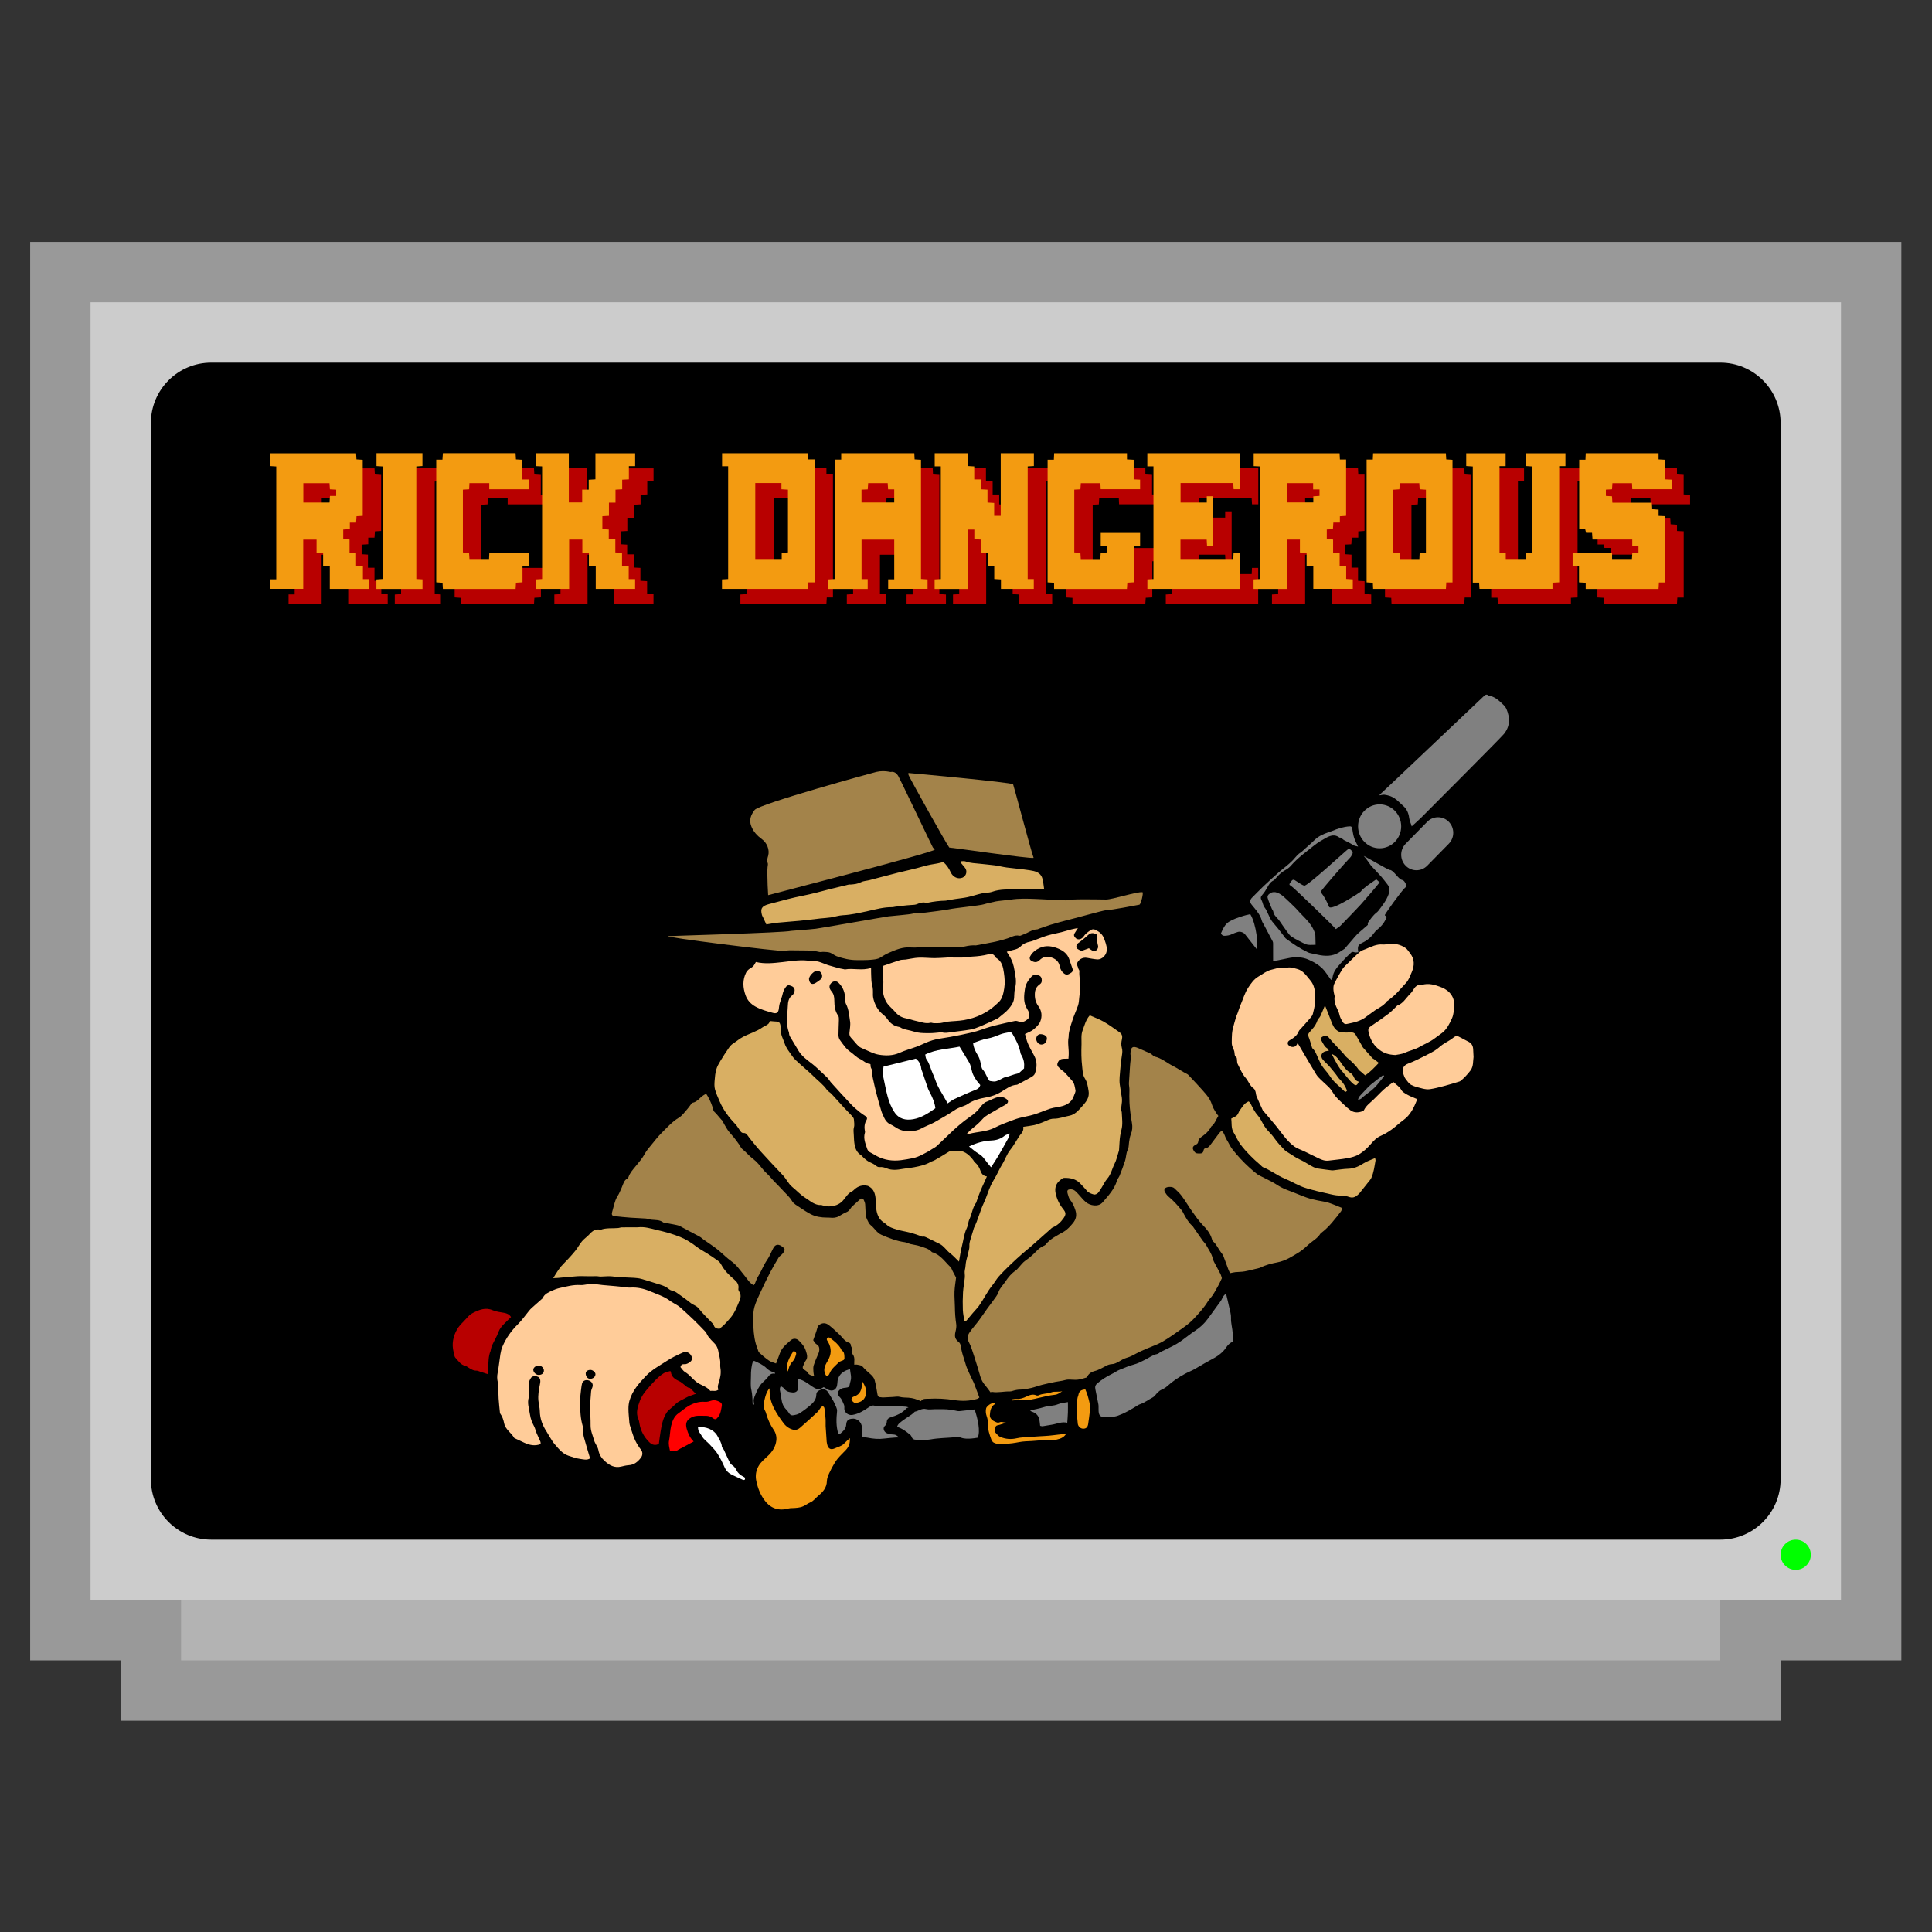 <?xml version="1.0" encoding="UTF-8" standalone="no"?>
<svg
   xmlns:dc="http://purl.org/dc/elements/1.1/"
   xmlns:cc="http://creativecommons.org/ns#"
   xmlns:rdf="http://www.w3.org/1999/02/22-rdf-syntax-ns#"
   xmlns:svg="http://www.w3.org/2000/svg"
   xmlns="http://www.w3.org/2000/svg"
   viewBox="0 0 341.333 341.333"
   height="256"
   width="256"
   xml:space="preserve"
   id="svg2"
   version="1.1"><rect x="0" y="0" width="341.333" height="341.333" fill="#333333" stroke="none"/><defs
     id="defs6"><clipPath
       id="clipPath18"
       clipPathUnits="userSpaceOnUse"><path
         id="path16"
         d="M 0,256 H 256 V 0 H 0 Z" /></clipPath><clipPath
       id="clipPath26"
       clipPathUnits="userSpaceOnUse"><path
         id="path24"
         d="M 4,224 H 252 V 28 H 4 Z" /></clipPath><clipPath
       id="clipPath46"
       clipPathUnits="userSpaceOnUse"><path
         id="path44"
         d="M 0,256 H 256 V 0 H 0 Z" /></clipPath></defs><g
     transform="matrix(1.333,0,0,-1.333,0,341.333)"
     id="g10"><g
       id="g12"><g
         clip-path="url(#clipPath18)"
         id="g14"><g
           id="g20"><g
             id="g22" /><g
             id="g34"><g
               style="opacity:0.5"
               id="g32"
               clip-path="url(#clipPath26)"><g
                 id="g30"
                 transform="translate(244,224)"><path
                   id="path28"
                   style="fill:#ffffff;fill-opacity:1;fill-rule:nonzero;stroke:none"
                   d="m 0,0 h -232 -8 v -8 -172 -8 h 8 4 v -8 h 8 204 8 v 8 h 8 8 v 8 172 8 z" /></g></g></g></g></g></g><path
       id="path36"
       style="fill:#b3b3b3;fill-opacity:1;fill-rule:nonzero;stroke:none"
       d="M 228,36 H 24 v 12 h 204 z" /><path
       id="path38"
       style="fill:#cccccc;fill-opacity:1;fill-rule:nonzero;stroke:none"
       d="M 244,44 H 12 v 172 h 232 z" /><g
       id="g40"><g
         clip-path="url(#clipPath46)"
         id="g42"><g
           transform="translate(228,52)"
           id="g48"><path
             id="path50"
             style="fill:#000000;fill-opacity:1;fill-rule:nonzero;stroke:none"
             d="m 0,0 h -200 c -4.418,0 -8,3.582 -8,8 v 140 c 0,4.418 3.582,8 8,8 H 0 c 4.418,0 8,-3.582 8,-8 V 8 C 8,3.582 4.418,0 0,0" /></g><g
           transform="translate(130.851,118.414)"
           id="g52"><path
             id="path54"
             style="fill:#ffffff;fill-opacity:1;fill-rule:nonzero;stroke:none"
             d="M 0,0 C 0.626,0.099 1.18,0.342 1.756,0.566 2.125,0.711 2.529,0.764 2.921,0.843 3.11,0.882 3.241,0.791 3.347,0.612 3.822,-0.196 4.248,-1.023 4.415,-1.966 4.429,-2.045 4.483,-2.117 4.524,-2.19 4.846,-2.769 4.938,-3.235 4.872,-3.954 4.678,-4.136 4.49,-4.316 4.294,-4.488 4.23,-4.544 4.15,-4.6 4.069,-4.615 3.49,-4.728 2.958,-5.004 2.378,-5.121 2.165,-5.164 1.971,-5.304 1.769,-5.4 1.065,-5.737 1.065,-5.737 0.316,-5.618 c -0.391,0.435 -0.488,1.038 -0.895,1.477 -0.22,0.237 -0.255,0.67 -0.33,1.025 -0.07,0.33 -0.178,0.627 -0.354,0.915 -0.301,0.493 -0.561,1.011 -0.613,1.615 C -1.234,-0.378 -0.631,-0.101 0,0" /></g><g
           transform="translate(127.176,117.345)"
           id="g56"><path
             id="path58"
             style="fill:#ffffff;fill-opacity:1;fill-rule:nonzero;stroke:none"
             d="M 0,0 C 0.438,-0.718 0.869,-1.397 1.271,-2.095 1.508,-2.503 1.556,-2.984 1.694,-3.431 1.796,-3.759 1.984,-4.066 2.169,-4.358 2.338,-4.623 2.557,-4.853 2.749,-5.092 2.656,-5.43 2.472,-5.59 2.156,-5.713 1.189,-6.09 0.242,-6.519 -0.701,-6.953 c -0.294,-0.136 -0.552,-0.353 -0.878,-0.565 -0.176,0.311 -0.335,0.592 -0.494,0.872 -0.282,0.499 -0.593,0.984 -0.84,1.5 -0.234,0.487 -0.377,1.02 -0.608,1.509 -0.306,0.649 -0.428,1.378 -0.868,1.969 -0.112,0.151 -0.106,0.397 -0.159,0.623 C -3.063,-0.315 -1.511,-0.317 0,0" /></g><g
           transform="translate(117.102,114.701)"
           id="g60"><path
             id="path62"
             style="fill:#ffffff;fill-opacity:1;fill-rule:nonzero;stroke:none"
             d="M 0,0 C 1.455,0.358 2.847,0.701 4.278,1.054 4.681,0.741 4.941,0.32 4.996,-0.24 5.013,-0.413 5.102,-0.578 5.159,-0.747 5.405,-1.479 5.645,-2.213 5.903,-2.939 5.984,-3.167 6.118,-3.375 6.226,-3.593 6.525,-4.199 6.793,-4.817 6.87,-5.522 5.959,-6.172 5.034,-6.78 3.936,-6.974 2.947,-7.148 2.041,-6.958 1.431,-6.022 1.027,-5.404 0.759,-4.739 0.556,-4.013 0.315,-3.157 0.176,-2.287 -0.021,-1.427 -0.134,-0.934 -0.053,-0.477 0,0" /></g><g
           transform="translate(102.599,127.462)"
           id="g64"><path
             id="path66"
             style="fill:#ffffff;fill-opacity:1;fill-rule:nonzero;stroke:none"
             d="M 0,0 C -0.703,0.178 -1.396,0.083 -2.025,-0.236 -2.348,-0.4 -2.68,-0.492 -3.007,-0.62 c -0.162,-0.064 -0.342,-0.106 -0.479,-0.208 -0.226,-0.166 -0.435,-0.374 -0.412,-0.696 0.022,-0.314 0.303,-0.523 0.659,-0.567 0.372,-0.047 0.651,0.16 0.979,0.373 -0.114,-0.985 0.163,-1.754 0.873,-2.352 0.226,-0.19 0.64,-0.215 0.865,-0.021 0.235,0.203 0.246,0.435 0.018,0.758 -0.092,0.129 -0.215,0.236 -0.312,0.361 -0.269,0.345 -0.347,0.675 -0.143,1.127 0.25,0.553 0.529,0.914 1.154,0.714 0.063,0.068 0.099,0.103 0.132,0.143 C 0.704,-0.541 0.575,-0.146 0,0" /></g><g
           transform="translate(128.235,139.679)"
           id="g68"><path
             id="path70"
             style="fill:#ffffff;fill-opacity:1;fill-rule:nonzero;stroke:none"
             d="m 0,0 c -0.399,-0.001 -0.812,-0.357 -0.829,-0.714 -0.023,-0.449 0.318,-0.737 0.875,-0.739 0.386,-0.002 0.729,0.347 0.735,0.748 C 0.786,-0.351 0.396,0.001 0,0" /></g><g
           transform="translate(145.209,130.026)"
           id="g72"><path
             id="path74"
             style="fill:#ffcc99;fill-opacity:1;fill-rule:nonzero;stroke:none"
             d="M 0,0 C -0.073,-0.06 -0.242,-0.067 -0.331,-0.022 -0.528,0.079 -0.703,0.227 -0.89,0.357 -1.171,0.254 -1.418,0.172 -1.657,0.074 c -0.291,-0.119 -0.512,0.067 -0.728,0.189 -0.208,0.118 -0.216,0.466 -0.043,0.666 0.089,0.104 0.22,0.168 0.327,0.256 0.363,0.296 0.74,0.577 1.08,0.899 0.345,0.326 0.695,0.364 1.173,0.093 C 0.174,1.869 0.194,1.507 0.228,1.146 0.241,1.006 0.278,0.868 0.314,0.732 0.401,0.4 0.222,0.179 0,0 m -3.485,-3.031 c -0.227,-0.14 -0.462,-0.141 -0.683,0.029 -0.308,0.234 -0.494,0.546 -0.572,0.929 -0.119,0.578 -0.411,0.932 -0.993,1.163 -0.685,0.272 -1.216,0.16 -1.704,-0.319 -0.325,-0.319 -0.647,-0.294 -1.003,-0.12 -0.278,0.136 -0.37,0.375 -0.225,0.648 0.285,0.54 0.76,0.873 1.288,1.113 0.827,0.376 1.669,0.22 2.455,-0.114 0.621,-0.264 1.183,-0.666 1.424,-1.38 0.156,-0.46 0.316,-0.92 0.475,-1.38 0.014,-0.361 -0.26,-0.444 -0.462,-0.569 m -3.708,-9.376 c -0.349,0.003 -0.678,0.37 -0.676,0.753 0.002,0.355 0.259,0.638 0.569,0.629 0.472,-0.014 0.851,-0.255 0.844,-0.538 -0.011,-0.512 -0.305,-0.847 -0.737,-0.844 m -0.856,-3.848 c -0.066,-0.179 -0.263,-0.339 -0.436,-0.44 -0.608,-0.35 -1.231,-0.671 -1.848,-1.002 -0.03,-0.016 -0.063,-0.034 -0.096,-0.036 -0.805,-0.04 -1.413,-0.536 -2.066,-0.932 -0.596,-0.36 -1.21,-0.599 -1.919,-0.728 -0.868,-0.157 -1.771,-0.36 -2.539,-0.895 -0.184,-0.128 -0.4,-0.215 -0.611,-0.29 -0.421,-0.149 -0.819,-0.306 -1.204,-0.573 -0.827,-0.572 -1.721,-1.043 -2.589,-1.554 -0.104,-0.061 -0.214,-0.112 -0.324,-0.163 -0.474,-0.219 -0.96,-0.417 -1.42,-0.664 -0.406,-0.218 -0.803,-0.32 -1.276,-0.325 -0.413,-0.004 -0.808,-0.049 -1.222,0.062 -0.345,0.092 -0.644,0.243 -0.935,0.442 -0.23,0.156 -0.478,0.289 -0.729,0.409 -0.372,0.178 -0.593,0.493 -0.764,0.852 -0.142,0.298 -0.286,0.6 -0.382,0.916 -0.238,0.794 -0.46,1.593 -0.668,2.395 -0.165,0.635 -0.3,1.277 -0.443,1.917 -0.035,0.156 -0.061,0.317 -0.063,0.476 -0.003,0.305 -0.004,0.597 -0.175,0.875 -0.075,0.122 -0.053,0.306 -0.078,0.483 -0.005,0.005 -0.027,0.052 -0.052,0.053 -0.539,0.031 -0.893,0.465 -1.353,0.672 -0.463,0.208 -0.826,0.638 -1.259,0.932 -0.595,0.406 -0.971,1.007 -1.385,1.571 -0.126,0.173 -0.192,0.432 -0.193,0.652 -0.005,0.656 0.045,1.312 0.055,1.968 0.002,0.205 0.013,0.461 -0.094,0.607 -0.442,0.611 -0.503,1.313 -0.511,2.022 -0.006,0.462 -0.067,0.852 -0.387,1.222 -0.362,0.42 -0.312,0.838 0.025,1.123 0.305,0.259 0.653,0.255 0.934,-0.019 0.626,-0.609 0.873,-1.372 0.87,-2.242 0,-0.19 0.025,-0.404 0.111,-0.567 0.377,-0.717 0.408,-1.522 0.534,-2.293 0.081,-0.491 -0.042,-1.019 -0.084,-1.53 -0.022,-0.268 0.05,-0.478 0.239,-0.676 0.327,-0.34 0.608,-0.73 0.947,-1.057 0.183,-0.176 0.439,-0.288 0.678,-0.388 0.674,-0.277 1.337,-0.654 2.039,-0.769 0.909,-0.148 1.846,-0.15 2.746,0.253 0.726,0.327 1.504,0.532 2.252,0.808 0.402,0.149 0.791,0.333 1.184,0.508 0.607,0.269 1.232,0.46 1.89,0.561 0.94,0.146 1.879,0.302 2.81,0.5 0.931,0.199 1.876,0.382 2.768,0.706 0.691,0.252 1.384,0.461 2.095,0.623 0.759,0.174 1.516,0.361 2.28,0.512 0.176,0.035 0.382,-0.024 0.56,-0.085 0.465,-0.157 0.824,0.06 1.152,0.337 0.235,0.199 0.244,0.725 0.053,1.096 -0.105,0.204 -0.24,0.393 -0.328,0.604 -0.311,0.75 -0.217,1.523 -0.103,2.297 0.096,0.66 0.441,1.173 0.874,1.639 0.284,0.306 0.631,0.267 0.973,0.143 0.272,-0.097 0.399,-0.34 0.384,-0.696 -0.009,-0.2 -0.079,-0.347 -0.266,-0.477 -0.388,-0.272 -0.616,-0.634 -0.648,-1.167 -0.04,-0.658 0.087,-1.22 0.471,-1.742 0.457,-0.621 0.513,-1.35 0.243,-2.022 -0.168,-0.417 -0.558,-0.773 -0.917,-1.067 -0.316,-0.259 -0.73,-0.396 -1.107,-0.59 0.087,-0.315 0.156,-0.606 0.249,-0.888 0.233,-0.712 0.633,-1.34 0.977,-1.996 0.405,-0.772 0.375,-1.572 0.081,-2.363 m -28.426,12.46 c -0.2,-0.17 -0.422,-0.32 -0.649,-0.454 -0.506,-0.297 -0.794,-0.019 -0.859,0.492 -0.05,0.385 0.643,1.117 1.028,1.13 0.299,0.009 0.552,-0.148 0.654,-0.405 0.114,-0.289 0.068,-0.558 -0.174,-0.763 M 1.13,1.625 C 0.918,2.203 0.52,2.521 0.033,2.774 -0.221,2.906 -0.452,2.912 -0.737,2.708 -1.07,2.469 -1.385,2.244 -1.605,1.89 -1.659,1.802 -1.748,1.731 -1.834,1.672 -2.125,1.471 -2.471,1.504 -2.677,1.741 c -0.252,0.29 -0.246,0.428 0.016,0.792 0.097,0.136 0.179,0.283 0.316,0.504 C -2.714,2.96 -2.986,2.916 -3.252,2.846 -3.689,2.731 -4.12,2.59 -4.559,2.48 -5.143,2.334 -5.736,2.232 -6.314,2.065 -6.826,1.918 -7.32,1.708 -7.823,1.527 -8.111,1.424 -8.394,1.292 -8.69,1.232 -9.168,1.137 -9.594,0.955 -9.936,0.603 -10.21,0.321 -10.545,0.211 -10.91,0.134 c -0.285,-0.06 -0.563,-0.157 -0.863,-0.243 0.217,-0.361 0.431,-0.665 0.59,-0.996 0.145,-0.302 0.259,-0.626 0.332,-0.953 0.118,-0.533 0.218,-1.073 0.274,-1.616 0.046,-0.438 0.006,-0.873 -0.109,-1.314 -0.103,-0.402 -0.077,-0.839 -0.116,-1.259 -0.052,-0.56 -0.368,-1.014 -0.698,-1.406 -0.388,-0.461 -0.896,-0.815 -1.359,-1.207 -0.101,-0.086 -0.231,-0.138 -0.352,-0.193 -0.679,-0.315 -1.352,-0.642 -2.041,-0.929 -0.43,-0.18 -0.876,-0.347 -1.33,-0.429 -0.835,-0.151 -1.682,-0.232 -2.522,-0.348 -0.414,-0.057 -0.819,-0.151 -1.242,-0.032 -0.157,0.045 -0.343,-0.012 -0.515,-0.026 -0.277,-0.022 -0.554,-0.059 -0.831,-0.069 -0.349,-0.012 -0.699,-0.012 -1.048,10e-4 -0.276,0.01 -0.555,0.025 -0.826,0.077 -0.322,0.061 -0.637,0.164 -0.955,0.248 -0.466,0.124 -0.957,0.163 -1.375,0.443 -0.042,0.029 -0.098,0.039 -0.15,0.048 -0.628,0.111 -1.117,0.433 -1.493,0.967 -0.181,0.257 -0.403,0.496 -0.647,0.691 -0.585,0.467 -0.955,1.071 -1.181,1.782 -0.09,0.282 -0.15,0.551 -0.145,0.866 0.006,0.41 0.019,0.832 -0.107,1.253 -0.119,0.4 -0.1,0.846 -0.126,1.273 -0.018,0.291 -0.009,0.583 -0.014,0.987 -1.22,-0.402 -2.35,0.003 -3.459,-0.2 -0.048,-0.009 -0.101,0.026 -0.153,0.033 -0.636,0.088 -1.239,0.309 -1.858,0.471 -0.79,0.207 -1.512,0.723 -2.383,0.582 -1.3,0.272 -2.591,0.032 -3.877,-0.112 -1.177,-0.131 -2.343,-0.273 -3.538,0.013 -0.121,-0.196 -0.213,-0.416 -0.367,-0.572 -0.169,-0.17 -0.406,-0.265 -0.592,-0.419 -0.128,-0.106 -0.249,-0.242 -0.325,-0.39 -0.506,-0.992 -0.448,-2.006 -0.084,-3.027 0.246,-0.687 0.703,-1.163 1.328,-1.509 0.729,-0.405 1.521,-0.607 2.308,-0.828 0.479,-0.135 0.71,0.044 0.776,0.559 0.029,0.228 0.046,0.461 0.109,0.681 0.124,0.438 0.311,0.862 0.404,1.306 0.065,0.312 0.197,0.568 0.366,0.816 0.236,0.344 0.414,0.377 0.858,0.168 0.296,-0.139 0.429,-0.416 0.32,-0.737 -0.056,-0.162 -0.135,-0.355 -0.263,-0.445 -0.516,-0.36 -0.59,-0.925 -0.606,-1.46 -0.037,-1.157 -0.298,-2.333 0.149,-3.472 0.026,-0.063 0.01,-0.142 0.025,-0.21 0.022,-0.099 0.037,-0.206 0.086,-0.29 0.387,-0.656 0.778,-1.308 1.175,-1.958 0.101,-0.165 0.216,-0.323 0.343,-0.467 0.595,-0.68 1.381,-1.125 2.031,-1.738 0.473,-0.444 0.959,-0.874 1.419,-1.331 0.198,-0.196 0.331,-0.46 0.52,-0.668 0.884,-0.975 1.767,-1.953 2.672,-2.908 0.347,-0.367 0.742,-0.688 1.132,-1.01 0.241,-0.199 0.513,-0.358 0.771,-0.535 0.174,-0.119 0.225,-0.31 0.127,-0.468 -0.301,-0.489 -0.34,-1 -0.217,-1.545 0.014,-0.065 -0.006,-0.142 -0.025,-0.208 -0.214,-0.736 0.085,-1.391 0.299,-2.061 0.075,-0.232 0.189,-0.397 0.415,-0.506 0.31,-0.147 0.598,-0.345 0.902,-0.505 0.998,-0.528 2.065,-0.662 3.166,-0.531 0.516,0.061 1.028,0.16 1.539,0.26 0.236,0.046 0.47,0.12 0.696,0.206 0.226,0.086 0.445,0.197 0.663,0.307 0.275,0.138 0.547,0.284 0.817,0.432 0.122,0.068 0.234,0.151 0.351,0.228 0.232,0.149 0.49,0.267 0.691,0.453 0.76,0.703 1.494,1.436 2.254,2.14 0.451,0.417 0.925,0.811 1.406,1.194 0.35,0.279 0.736,0.511 1.089,0.787 0.393,0.308 0.749,0.653 1.058,1.061 0.208,0.275 0.479,0.577 0.783,0.681 0.546,0.188 1.021,0.538 1.622,0.621 0.411,0.057 0.712,-0.033 1.008,-0.253 0.296,-0.22 0.281,-0.463 -0.013,-0.692 -0.055,-0.044 -0.117,-0.08 -0.178,-0.114 -0.697,-0.396 -1.401,-0.777 -2.087,-1.19 -0.323,-0.193 -0.662,-0.403 -0.902,-0.687 -0.39,-0.463 -0.844,-0.837 -1.307,-1.209 -0.256,-0.205 -0.48,-0.451 -0.724,-0.683 0.05,-0.037 0.062,-0.054 0.075,-0.055 0.068,-0.001 0.141,-0.011 0.205,0.006 1.13,0.301 2.332,0.266 3.411,0.829 0.675,0.353 1.396,0.616 2.106,0.89 0.469,0.181 0.947,0.352 1.435,0.455 0.763,0.159 1.524,0.315 2.254,0.597 0.518,0.199 1.032,0.412 1.559,0.577 0.545,0.171 1.121,0.182 1.677,0.359 0.727,0.233 1.213,0.641 1.454,1.369 0.077,0.236 0.239,0.496 0.194,0.708 -0.093,0.438 -0.124,0.916 -0.459,1.275 -0.321,0.345 -0.618,0.714 -0.945,1.052 -0.182,0.187 -0.422,0.313 -0.602,0.502 -0.184,0.194 -0.475,0.355 -0.382,0.707 0.084,0.315 0.288,0.543 0.602,0.602 0.258,0.049 0.528,0.026 0.855,0.038 0.008,0.13 0.02,0.302 0.031,0.474 0.048,0.801 -0.171,1.601 -0.008,2.402 0.004,0.018 0,0.036 0,0.054 0.009,0.757 0.285,1.453 0.503,2.155 0.209,0.671 0.526,1.306 0.747,1.974 0.11,0.33 0.122,0.697 0.16,1.05 0.057,0.529 0.133,1.06 0.136,1.591 0.002,0.636 -0.18,1.263 -0.117,1.909 0.011,0.121 -0.135,0.251 -0.157,0.385 -0.041,0.249 -0.257,0.453 -0.103,0.759 0.216,0.429 0.719,0.704 1.254,0.614 0.441,-0.075 0.883,-0.167 1.328,-0.205 0.714,-0.061 1.354,0.643 1.314,1.381 C 1.462,0.75 1.293,1.176 1.13,1.625" /></g><g
           transform="translate(78.202,73.314)"
           id="g76"><path
             id="path78"
             style="fill:#ffcc99;fill-opacity:1;fill-rule:nonzero;stroke:none"
             d="M 0,0 C -0.324,0.001 -0.586,0.337 -0.573,0.736 -0.564,1.004 -0.292,1.191 0.076,1.182 0.373,1.174 0.726,0.859 0.718,0.609 0.706,0.262 0.397,-0.001 0,0 m -6.849,0.518 c -0.331,0.013 -0.679,0.37 -0.672,0.689 0.005,0.288 0.36,0.563 0.718,0.554 C -6.437,1.752 -6.106,1.428 -6.116,1.086 -6.126,0.72 -6.409,0.5 -6.849,0.518 m 23.871,-1.152 c 0.219,0.67 0.384,1.353 0.256,2.077 -0.05,0.284 -10e-4,0.583 -0.021,0.873 -0.015,0.223 -0.064,0.444 -0.106,0.663 -0.021,0.116 -0.071,0.227 -0.086,0.343 -0.071,0.537 -0.207,1.036 -0.619,1.426 -0.278,0.264 -0.534,0.557 -0.772,0.859 -0.15,0.192 -0.215,0.459 -0.379,0.635 -0.533,0.57 -1.087,1.123 -1.648,1.667 -0.455,0.443 -0.928,0.865 -1.397,1.293 -0.18,0.164 -0.357,0.337 -0.559,0.47 -0.36,0.239 -0.759,0.422 -1.105,0.68 C 9.775,10.955 8.818,11.24 7.915,11.623 7.118,11.961 6.252,12.152 5.358,12.097 5.033,12.076 4.703,12.15 4.375,12.183 4.047,12.215 3.721,12.253 3.393,12.282 2.824,12.333 2.255,12.376 1.687,12.43 1.173,12.479 0.659,12.581 0.146,12.58 -0.328,12.579 -0.808,12.396 -1.275,12.43 -2.213,12.496 -3.095,12.245 -3.987,12.047 -4.354,11.966 -4.719,11.836 -5.06,11.676 -5.534,11.452 -6.042,11.252 -6.272,10.7 -6.292,10.654 -6.345,10.623 -6.384,10.588 -6.842,10.183 -7.302,9.78 -7.757,9.372 -7.874,9.266 -7.98,9.145 -8.081,9.022 -8.574,8.424 -9.018,7.772 -9.565,7.233 -10.434,6.379 -11.122,5.412 -11.602,4.29 -11.74,3.969 -11.824,3.615 -11.881,3.268 c -0.133,-0.82 -0.201,-1.653 -0.363,-2.465 -0.086,-0.434 -0.083,-0.832 0.018,-1.25 0.046,-0.187 0.058,-0.383 0.065,-0.576 0.019,-0.528 0.011,-1.057 0.044,-1.583 0.038,-0.599 0.108,-1.196 0.167,-1.793 0.006,-0.068 0.008,-0.15 0.044,-0.2 0.283,-0.386 0.428,-0.825 0.523,-1.294 0.169,-0.834 0.944,-1.241 1.327,-1.928 0.029,-0.052 0.118,-0.073 0.181,-0.102 0.392,-0.184 0.782,-0.374 1.178,-0.551 0.683,-0.304 1.382,-0.474 2.156,-0.169 -0.012,0.103 -10e-4,0.23 -0.044,0.333 -0.157,0.375 -0.342,0.74 -0.498,1.116 -0.12,0.289 -0.18,0.607 -0.322,0.882 -0.262,0.504 -0.476,1.013 -0.556,1.587 -0.109,0.786 -0.42,1.554 -0.126,2.362 0.011,0.03 -0.007,0.07 -0.007,0.106 -0.004,0.514 -0.013,1.028 -0.004,1.543 0.003,0.174 0.02,0.365 0.093,0.518 0.112,0.232 0.22,0.494 0.535,0.532 0.682,0.082 0.998,-0.274 0.848,-0.962 -0.015,-0.069 -0.024,-0.141 -0.039,-0.211 -0.135,-0.673 -0.246,-1.351 -0.183,-2.041 0.043,-0.474 0.181,-0.941 0.189,-1.414 0.019,-1.004 0.357,-1.879 0.892,-2.696 0.145,-0.222 0.266,-0.459 0.405,-0.686 0.145,-0.237 0.29,-0.474 0.447,-0.704 0.099,-0.143 0.218,-0.275 0.332,-0.408 0.483,-0.566 0.967,-1.142 1.689,-1.391 0.527,-0.18 1.063,-0.369 1.609,-0.438 0.407,-0.051 0.86,-0.204 1.287,0.075 -0.03,0.102 -0.055,0.185 -0.079,0.267 -0.245,0.833 -0.502,1.663 -0.729,2.501 -0.077,0.282 -0.114,0.587 -0.103,0.879 0.009,0.236 -0.01,0.439 -0.076,0.67 -0.136,0.476 -0.225,0.973 -0.27,1.468 -0.098,1.067 -0.109,2.136 0.047,3.2 0.045,0.313 0.07,0.631 0.148,0.936 0.099,0.387 0.524,0.55 0.931,0.391 C 0.273,-0.382 0.447,-0.745 0.311,-1.116 0.243,-1.298 0.157,-1.483 0.142,-1.673 0.085,-2.356 0.027,-3.043 0.021,-3.729 c -0.007,-0.817 0.063,-1.633 0.052,-2.45 -0.009,-0.7 0.287,-1.314 0.462,-1.96 0.121,-0.451 0.484,-0.842 0.569,-1.295 0.116,-0.623 0.41,-1.066 0.854,-1.467 0.623,-0.564 1.29,-0.937 2.158,-0.729 0.334,0.08 0.672,0.166 1.012,0.188 0.714,0.044 1.202,0.447 1.613,0.987 0.292,0.383 0.245,0.851 -0.081,1.187 -0.105,0.11 -0.174,0.254 -0.262,0.382 -0.579,0.841 -0.823,1.826 -1.134,2.782 -0.051,0.159 -0.055,0.335 -0.068,0.505 -0.041,0.532 -0.101,1.063 -0.104,1.594 -0.003,0.366 0.03,0.747 0.13,1.096 0.385,1.34 1.28,2.342 2.201,3.307 0.789,0.827 1.801,1.356 2.739,1.971 0.671,0.442 1.407,0.789 2.14,1.116 0.577,0.259 1.123,-0.176 1.214,-0.72 C 13.54,2.622 13.454,2.396 13.343,2.308 13.1,2.114 12.836,1.914 12.494,1.942 12.213,1.966 12.046,1.837 11.981,1.559 c 0.201,-0.225 0.362,-0.517 0.605,-0.657 0.57,-0.327 0.955,-0.865 1.454,-1.271 0.595,-0.485 1.393,-0.602 1.888,-1.215 0.01,-0.012 0.034,-0.02 0.049,-0.018 0.335,0.06 0.703,-0.116 1.049,0.181 -0.146,0.28 -0.091,0.519 -0.004,0.787" /></g><g
           transform="translate(188.425,125.515)"
           id="g80"><path
             id="path82"
             style="fill:#ffcc99;fill-opacity:1;fill-rule:nonzero;stroke:none"
             d="M 0,0 C 0.914,0.3 1.792,0.012 2.613,-0.305 3.69,-0.721 4.467,-1.639 4.286,-2.936 4.262,-3.108 4.294,-3.29 4.262,-3.46 4.204,-3.769 4.161,-4.092 4.036,-4.373 3.2,-6.265 2.839,-6.207 1.728,-7.07 1.115,-7.547 0.362,-7.83 -0.315,-8.223 c -0.606,-0.349 -1.293,-0.468 -1.922,-0.761 -0.426,-0.199 -0.928,-0.225 -1.262,-0.298 -0.865,0.045 -1.491,0.229 -2.109,0.7 -0.753,0.575 -1.159,1.293 -1.389,2.168 -0.163,0.62 -0.077,0.734 0.446,1.08 0.741,0.489 1.47,1.003 2.179,1.541 0.372,0.282 0.69,0.639 1.033,0.961 0.038,0.037 0.069,0.093 0.115,0.108 0.751,0.262 1.122,0.964 1.644,1.49 0.159,0.16 0.315,0.335 0.428,0.53 C -0.891,-0.246 -0.583,0.104 0,0" /></g><g
           transform="translate(177.674,133.377)"
           id="g84"><path
             id="path86"
             style="fill:#808080;fill-opacity:1;fill-rule:nonzero;stroke:none"
             d="m 0,0 c -0.162,-0.156 -0.364,-0.268 -0.626,-0.456 -0.311,0.434 -5.433,5.353 -5.784,5.603 -0.125,0.089 -0.246,0.185 -0.361,0.27 0.019,0.094 0.014,0.156 0.042,0.195 0.422,0.602 0.418,0.594 1.019,0.189 0.282,-0.19 0.573,-0.384 0.887,-0.505 0.371,-0.143 5.48,4.624 5.964,4.959 C 1.27,10.131 1.358,10.024 1.466,9.945 1.67,9.795 1.626,9.611 1.537,9.435 1.457,9.277 1.366,9.115 1.243,8.994 0.81,8.562 -2.726,4.565 -2.632,4.453 -2.152,3.872 -1.813,3.209 -1.532,2.513 -1.27,1.859 2.625,4.449 2.655,4.492 3.053,5.06 4.555,5.999 4.738,6.137 4.866,6.021 5.01,5.892 5.181,5.737 4.918,5.371 2.929,3.064 2.673,2.794 2.58,2.696 0.368,0.353 0,0" /></g><g
           transform="translate(174.356,130.841)"
           id="g88"><path
             id="path90"
             style="fill:#808080;fill-opacity:1;fill-rule:nonzero;stroke:none"
             d="m 0,0 c -0.488,0 -0.99,-0.086 -1.45,0.143 -0.574,0.285 -1.153,0.57 -1.695,0.912 -0.251,0.158 -0.44,0.437 -0.624,0.686 -0.363,0.492 -0.7,1.003 -1.053,1.502 -0.07,0.099 -0.161,0.181 -0.24,0.272 -0.225,0.258 -0.482,0.487 -0.53,0.87 C -5.61,4.53 -5.74,4.656 -5.799,4.8 c -0.186,0.454 -0.389,0.903 -0.532,1.371 -0.092,0.304 0.072,0.505 0.364,0.683 0.285,0.174 0.597,0.158 0.861,0.063 0.32,-0.113 0.63,-0.313 0.889,-0.542 0.562,-0.497 1.091,-1.033 1.627,-1.559 0.173,-0.17 0.324,-0.363 0.492,-0.54 C -1.835,3.998 -1.566,3.726 -1.302,3.45 -0.775,2.902 -0.33,2.299 -0.083,1.563 -0.049,1.463 -0.023,1.355 -0.02,1.25 -0.004,0.847 0.002,0.443 0.012,0.011 0.023,0.025 0.012,0 0,0" /></g><g
           transform="translate(178.716,128.464)"
           id="g92"><path
             id="path94"
             style="fill:#ffcc99;fill-opacity:1;fill-rule:nonzero;stroke:none"
             d="M 0,0 C 0.502,0.492 0.999,0.991 1.529,1.449 1.73,1.623 2.016,1.702 2.27,1.806 3.007,2.108 3.72,2.497 4.56,2.417 4.799,2.395 5.046,2.455 5.288,2.483 6.111,2.58 6.89,2.437 7.574,1.953 7.807,1.789 7.968,1.516 8.152,1.285 8.786,0.493 8.78,-0.368 8.388,-1.259 8.175,-1.741 8.018,-2.257 7.651,-2.656 7.283,-3.056 6.926,-3.465 6.555,-3.861 6.352,-4.077 6.137,-4.284 5.914,-4.479 5.706,-4.664 5.482,-4.829 5.263,-5 5.209,-5.042 5.13,-5.062 5.092,-5.116 4.622,-5.778 3.857,-6.03 3.253,-6.506 2.98,-6.721 2.677,-6.896 2.41,-7.117 c -0.771,-0.641 -1.71,-0.812 -2.639,-1 -0.189,-0.038 -0.38,0.026 -0.518,0.26 -0.19,0.319 -0.372,0.611 -0.445,0.998 -0.072,0.372 -0.293,0.713 -0.437,1.073 -0.077,0.197 -0.146,0.401 -0.186,0.609 -0.036,0.187 -0.027,0.383 -0.037,0.575 0.023,0.004 0.046,0.009 0.07,0.013 -0.07,0.321 -0.174,0.64 -0.197,0.964 -0.02,0.273 -0.015,0.589 0.099,0.824 0.328,0.673 0.693,1.333 1.095,1.963 C -0.582,-0.52 -0.274,-0.268 0,0" /></g><g
           transform="translate(177.295,119.427)"
           id="g96"><path
             id="path98"
             style="fill:#d9af63;fill-opacity:1;fill-rule:nonzero;stroke:none"
             d="M 0,0 C 0.143,-0.092 0.313,-0.178 0.476,-0.189 0.889,-0.217 1.307,-0.227 1.718,-0.194 2.017,-0.171 2.237,-0.258 2.386,-0.506 2.657,-0.959 2.911,-1.424 3.172,-1.883 3.232,-1.989 3.275,-2.111 3.354,-2.202 3.767,-2.678 4.187,-3.148 4.61,-3.615 4.665,-3.675 4.755,-3.698 4.822,-3.748 5.026,-3.9 5.227,-4.058 5.455,-4.232 4.849,-4.865 4.306,-5.465 3.64,-5.888 c -0.208,0.18 -0.388,0.335 -0.567,0.492 -0.104,0.091 -0.232,0.168 -0.308,0.282 -0.432,0.637 -0.999,1.132 -1.576,1.621 -0.184,0.157 -0.316,0.377 -0.484,0.556 -0.477,0.512 -0.964,1.016 -1.44,1.53 -0.165,0.178 -0.3,0.383 -0.467,0.558 -0.204,0.216 -0.454,0.243 -0.723,0.129 -0.307,-0.13 -0.366,-0.31 -0.191,-0.624 0.203,-0.365 0.378,-0.752 0.754,-0.983 0.077,-0.048 0.113,-0.167 0.194,-0.294 -0.161,-0.026 -0.274,-0.041 -0.387,-0.063 -0.599,-0.118 -0.801,-0.682 -0.395,-1.142 0.265,-0.302 0.575,-0.562 0.843,-0.862 0.303,-0.341 0.585,-0.704 0.871,-1.061 C -0.061,-5.968 0.08,-6.225 0.282,-6.414 0.711,-6.816 0.997,-7.31 1.24,-7.896 1.162,-8.024 1.057,-8.161 0.867,-7.97 c -0.644,0.653 -1.401,1.187 -1.907,1.989 -0.295,0.467 -0.705,0.858 -1.016,1.317 -0.223,0.331 -0.375,0.714 -0.547,1.079 -0.21,0.445 -0.351,0.932 -0.737,1.27 -0.024,0.021 -0.044,0.055 -0.054,0.088 -0.153,0.486 -0.276,0.985 -0.466,1.455 -0.102,0.251 -0.036,0.408 0.107,0.578 0.125,0.15 0.25,0.3 0.384,0.442 0.305,0.322 0.529,0.686 0.673,1.117 0.074,0.222 0.3,0.387 0.403,0.604 0.21,0.44 0.384,0.899 0.606,1.43 C -1.404,2.681 -1.13,2.016 -0.879,1.342 -0.687,0.82 -0.482,0.312 0,0" /></g><g
           transform="translate(178.02,113.917)"
           id="g100"><path
             id="path102"
             style="fill:#d9af63;fill-opacity:1;fill-rule:nonzero;stroke:none"
             d="M 0,0 C -0.655,0.702 -1.05,1.564 -1.524,2.465 -1.027,2.266 -0.756,1.937 -0.495,1.586 -0.061,1 0.294,0.346 0.952,-0.044 1.15,-0.161 1.323,-0.391 1.416,-0.609 1.552,-0.927 1.743,-1.139 2.073,-1.21 1.846,-1.718 1.703,-1.797 1.353,-1.517 1.044,-1.271 0.794,-0.946 0.528,-0.646 0.344,-0.438 0.189,-0.202 0,0" /></g><g
           transform="translate(180.124,110.683)"
           id="g104"><path
             id="path106"
             style="fill:#808080;fill-opacity:1;fill-rule:nonzero;stroke:none"
             d="M 0,0 C 0.211,0.253 0.44,0.491 0.669,0.729 0.97,1.041 1.256,1.373 1.586,1.649 2.107,2.086 2.661,2.483 3.2,2.898 3.244,2.854 3.288,2.809 3.331,2.764 3.02,2.373 2.72,1.971 2.393,1.594 2.164,1.331 1.916,1.078 1.646,0.861 1.201,0.506 0.724,0.193 0.312,-0.206 0.223,-0.291 0.081,-0.319 -0.145,-0.425 -0.073,-0.205 -0.065,-0.077 0,0" /></g><g
           transform="translate(180.676,143.011)"
           id="g108"><path
             id="path110"
             style="fill:#ffffff;fill-opacity:1;fill-rule:nonzero;stroke:none"
             d="M 0,0 V 0 C 0,0 0,0 0.001,0.001 Z" /></g><g
           transform="translate(180.676,143.011)"
           id="g112"><path
             id="path114"
             style="fill:#ffffff;fill-opacity:1;fill-rule:nonzero;stroke:none"
             d="M 0,0 0.001,0.001 H -0.001 C -0.001,0 0,0 0,0" /></g><g
           transform="translate(186.369,138.799)"
           id="g116"><path
             id="path118"
             style="fill:#808080;fill-opacity:1;fill-rule:nonzero;stroke:none"
             d="M 0,0 C -0.123,0.275 -0.247,0.573 -0.562,0.644 -1.04,0.75 -1.708,1.99 -2.17,1.96 -2.354,1.949 -5.736,3.946 -5.602,3.799 -5.318,3.49 -5.088,3.131 -4.836,2.792 c 0.062,-0.084 0.11,-0.18 0.181,-0.255 0.463,-0.503 0.94,-0.994 1.393,-1.505 0.279,-0.314 0.519,-0.664 0.785,-0.99 0.349,-0.427 0.297,-0.917 0.13,-1.364 -0.292,-0.784 -0.809,-1.439 -1.308,-2.097 -0.074,-0.098 -0.162,-0.189 -0.259,-0.264 -0.477,-0.368 -0.813,-0.862 -1.152,-1.351 -0.038,-0.055 -0.015,-0.161 -0.009,-0.286 -0.409,-0.344 -0.816,-0.693 -1.214,-1.051 -0.376,-0.337 -0.69,-0.748 -1.025,-1.131 -0.285,-0.327 -0.57,-0.659 -0.854,-0.987 -0.246,-0.168 -0.496,-0.33 -0.753,-0.487 -0.893,-0.542 -1.834,-0.504 -2.805,-0.295 -0.155,0.033 -0.311,0.065 -0.466,0.103 -0.277,0.065 -0.575,0.09 -0.822,0.21 -0.518,0.251 -1.022,0.533 -1.508,0.837 -0.49,0.307 -0.953,0.651 -1.418,0.989 -0.094,0.068 -0.151,0.183 -0.223,0.277 -0.264,0.339 -0.523,0.683 -0.791,1.018 -0.259,0.321 -0.536,0.63 -0.791,0.954 -0.459,0.581 -0.584,1.325 -1.044,1.916 -0.201,0.258 -0.213,0.641 -0.38,0.932 -0.167,0.293 -0.096,0.472 0.112,0.709 0.257,0.293 0.467,0.629 0.653,0.968 0.198,0.362 0.386,0.705 0.794,0.911 0.176,0.09 0.303,0.276 0.44,0.428 0.322,0.36 0.659,0.692 1.101,0.933 0.292,0.158 0.58,0.361 0.79,0.606 0.895,1.04 2.021,1.838 3.09,2.694 0.468,0.375 0.999,0.688 1.531,0.982 0.585,0.325 1.204,0.543 1.828,0.05 0.287,0.043 0.386,-0.224 0.587,-0.325 0.405,-0.204 0.818,-0.399 1.197,-0.642 0.228,-0.146 0.46,-0.158 0.674,-0.216 -0.186,0.4 -0.4,0.769 -0.527,1.164 -0.132,0.409 -0.183,0.841 -0.26,1.266 C -7.197,7.704 -7.303,7.756 -7.53,7.739 -8.322,7.68 -9.057,7.446 -9.774,7.142 -9.951,7.067 -10.137,7.01 -10.319,6.948 -11.021,6.709 -11.66,6.417 -12.199,5.874 -12.68,5.39 -13.23,4.959 -13.725,4.478 -13.869,4.338 -14.059,4.24 -14.214,4.11 c -0.307,-0.257 -0.537,-0.582 -0.807,-0.862 -0.558,-0.581 -1.24,-1.055 -1.852,-1.592 -0.703,-0.618 -1.396,-1.249 -2.074,-1.891 -0.502,-0.474 -0.969,-0.982 -1.464,-1.463 -0.27,-0.26 -0.334,-0.572 -0.123,-0.865 0.12,-0.165 0.258,-0.319 0.388,-0.478 0.429,-0.519 0.839,-1.044 1.012,-1.704 0.05,-0.191 0.177,-0.365 0.273,-0.545 0.39,-0.737 0.785,-1.473 1.17,-2.212 0.045,-0.086 0.056,-0.193 0.056,-0.291 0.005,-0.759 0.003,-1.519 0.003,-2.29 0.006,-0.003 0.042,-0.034 0.07,-0.029 0.623,0.119 1.248,0.228 1.865,0.367 0.945,0.213 1.89,0.204 2.764,-0.183 0.805,-0.355 1.573,-0.808 2.126,-1.498 0.296,-0.368 0.552,-0.766 0.862,-1.2 0.085,0.163 0.184,0.274 0.202,0.397 0.104,0.723 0.56,1.256 1.035,1.783 0.241,0.267 0.481,0.535 0.729,0.797 0.143,0.151 0.297,0.292 0.45,0.434 0.116,0.11 0.228,0.214 0.342,0.318 0.125,0 0.256,-0.017 0.394,-0.062 0.123,-0.041 0.274,0.009 0.452,0.019 -0.141,0.84 -0.034,0.984 0.694,1.331 0.354,0.169 0.678,0.432 0.968,0.706 0.304,0.286 0.507,0.694 0.832,0.942 0.487,0.372 0.857,0.814 1.136,1.355 0.16,0.308 0.161,0.344 -0.117,0.561 -0.081,0.064 2.177,3.175 2.639,3.607 C -0.06,-0.317 0.101,-0.223 0,0" /></g><g
           transform="translate(162.622,133.689)"
           id="g120"><path
             id="path122"
             style="fill:#808080;fill-opacity:1;fill-rule:nonzero;stroke:none"
             d="M 0,0 C 0.637,0.612 2.695,1.151 3.087,1.214 3.934,-0.175 4.144,-3.002 3.969,-3.464 3.433,-2.78 2.907,-2.112 2.383,-1.443 2.193,-1.202 1.741,-1.048 1.444,-1.144 1.18,-1.229 0.91,-1.311 0.663,-1.436 0.355,-1.592 0.04,-1.639 -0.297,-1.655 -0.553,-1.668 -0.687,-1.56 -0.797,-1.332 -0.587,-0.858 -0.392,-0.377 0,0" /></g><g
           transform="translate(138.149,139.644)"
           id="g124"><path
             id="path126"
             style="fill:#d9af63;fill-opacity:1;fill-rule:nonzero;stroke:none"
             d="m 0,0 c 0.133,-0.448 0.16,-0.929 0.243,-1.446 -0.722,0 -1.375,-0.003 -2.027,10e-4 -0.584,0.003 -1.17,0.042 -1.752,0.012 -1.032,-0.052 -2.074,0.027 -3.085,-0.334 -0.45,-0.16 -0.962,-0.128 -1.435,-0.233 -0.619,-0.138 -1.221,-0.352 -1.84,-0.485 -0.542,-0.117 -1.097,-0.167 -1.646,-0.25 -0.309,-0.046 -0.616,-0.099 -0.924,-0.151 -0.119,-0.02 -0.238,-0.065 -0.357,-0.067 -0.797,-0.017 -1.584,-0.108 -2.364,-0.275 -0.084,-0.018 -0.18,-0.031 -0.26,-0.008 -0.392,0.112 -0.765,-0.005 -1.106,-0.155 -0.28,-0.124 -0.542,-0.124 -0.831,-0.139 -0.713,-0.038 -1.422,-0.146 -2.132,-0.228 -0.12,-0.014 -0.24,-0.06 -0.359,-0.058 -1.129,0.022 -2.204,-0.291 -3.293,-0.527 -1.075,-0.232 -2.145,-0.487 -3.253,-0.54 -0.547,-0.026 -1.084,-0.212 -1.63,-0.294 -0.458,-0.069 -0.922,-0.087 -1.383,-0.137 -0.906,-0.099 -1.81,-0.216 -2.716,-0.305 -0.957,-0.094 -1.917,-0.152 -2.873,-0.249 -0.532,-0.054 -1.059,-0.155 -1.56,-0.231 -0.171,0.37 -0.295,0.64 -0.42,0.908 -0.052,0.111 -0.125,0.215 -0.157,0.332 -0.237,0.858 -0.01,1.203 0.942,1.454 0.837,0.22 1.672,0.441 2.508,0.661 1.236,0.327 2.5,0.522 3.736,0.845 0.654,0.17 1.307,0.347 1.964,0.511 0.786,0.196 1.576,0.383 2.365,0.569 0.082,0.019 0.173,-0.004 0.258,0.003 0.463,0.036 0.911,0.08 1.348,0.308 0.33,0.172 0.74,0.178 1.111,0.27 0.42,0.104 0.837,0.222 1.255,0.331 0.839,0.219 1.675,0.444 2.516,0.654 1.144,0.286 2.303,0.519 3.431,0.857 0.601,0.179 1.206,0.272 1.816,0.376 0.238,0.041 0.471,0.112 0.764,0.183 0.444,-0.328 0.757,-0.826 1.011,-1.373 0.294,-0.631 0.965,-0.931 1.548,-0.695 0.511,0.207 0.687,0.872 0.34,1.306 -0.187,0.234 -0.382,0.459 -0.57,0.691 -0.018,0.023 -0.009,0.069 -0.019,0.171 0.219,0 0.455,0.061 0.643,-0.011 0.649,-0.249 1.33,-0.239 2,-0.321 C -7.56,1.854 -6.922,1.813 -6.289,1.726 -5.762,1.653 -5.243,1.512 -4.716,1.442 -3.693,1.307 -2.662,1.232 -1.644,1.071 -0.963,0.964 -0.24,0.812 0,0" /></g><g
           transform="translate(134.276,152.113)"
           id="g128"><path
             id="path130"
             style="fill:#a3834a;fill-opacity:1;fill-rule:nonzero;stroke:none"
             d="m 0,0 c 0.091,-0.179 2.438,-9.108 2.721,-9.75 -0.418,-0.146 -10.909,1.367 -11.179,1.367 -0.386,0.474 -5.228,9.162 -5.403,9.617 -0.024,0.062 -0.012,0.139 -0.019,0.264 C -13.69,1.498 -0.126,0.249 0,0" /></g><g
           transform="translate(100.025,148.715)"
           id="g132"><path
             id="path134"
             style="fill:#a3834a;fill-opacity:1;fill-rule:nonzero;stroke:none"
             d="m 0,0 c 0.613,0.799 15.604,4.921 16.126,5.042 0.568,0.13 1.136,0.13 1.706,0.025 0.068,-0.013 0.141,-0.046 0.204,-0.033 0.452,0.094 0.784,-0.192 0.97,-0.498 0.296,-0.489 4.502,-9.359 4.605,-9.501 0.078,-0.109 0.175,-0.204 0.257,-0.298 -0.201,-0.375 -21.785,-5.944 -22.084,-6.031 -0.027,0.5 -0.055,0.902 -0.069,1.306 -0.02,0.561 -0.035,1.123 -0.042,1.685 -0.003,0.244 0.021,0.489 0.034,0.733 0.009,0.178 0.084,0.385 0.021,0.529 -0.156,0.355 -0.022,0.658 0.063,0.983 0.208,0.805 -0.17,1.704 -0.842,2.192 -0.606,0.44 -1.12,0.977 -1.402,1.711 C -0.772,-1.326 -0.511,-0.666 0,0" /></g><g
           transform="translate(88.556,131.993)"
           id="g136"><path
             id="path138"
             style="fill:#a3834a;fill-opacity:1;fill-rule:nonzero;stroke:none"
             d="m 0,0 c 0.225,0.025 15.462,0.448 16.275,0.693 0.067,0.02 2.285,0.162 3.318,0.286 0.588,0.07 9.162,1.583 9.608,1.639 0.63,0.079 2.76,0.238 3.172,0.353 0.356,0.099 1.468,0.117 1.673,0.142 0.517,0.06 2.622,0.325 3.149,0.435 1.002,0.209 4.114,0.493 4.64,0.667 0.361,0.12 1.446,0.352 1.616,0.388 0.339,0.07 1.612,0.177 1.903,0.224 1.13,0.182 2.267,0.139 3.403,0.095 0.627,-0.025 3.814,-0.199 3.877,-0.182 0.763,0.214 4.383,0.114 5.414,0.109 0.817,-0.004 4.098,1.065 4.818,0.97 C 63.028,5.798 62.673,4.201 62.448,4.161 61.814,4.048 58.893,3.466 58.042,3.433 57.666,3.418 53.483,2.238 52.956,2.132 52.77,2.095 51.265,1.686 50.702,1.51 50.174,1.344 49.653,1.155 49.13,0.975 49.063,0.952 49.001,0.899 48.936,0.897 48.208,0.88 47.649,0.389 46.991,0.181 46.843,0.133 46.68,0.013 46.551,0.045 c -0.601,0.15 -1.077,-0.201 -1.602,-0.359 -0.513,-0.154 -1.03,-0.308 -1.553,-0.42 -0.816,-0.175 -1.64,-0.314 -2.46,-0.468 -0.051,-0.009 -0.104,-0.028 -0.155,-0.026 -0.488,0.031 -0.964,-0.031 -1.441,-0.141 -0.9,-0.208 -1.817,-0.047 -2.726,-0.097 -0.822,-0.045 -1.651,0.017 -2.476,0.011 -0.674,-0.005 -1.351,-0.104 -2.019,-0.05 -1.031,0.081 -1.932,-0.302 -2.835,-0.694 -0.404,-0.176 -0.786,-0.403 -1.165,-0.646 -0.356,-0.228 -0.856,-0.258 -1.3,-0.298 -0.585,-0.052 -1.176,-0.033 -1.764,-0.038 -0.934,-0.008 -1.834,0.199 -2.708,0.511 -0.312,0.111 -0.575,0.365 -0.887,0.475 -0.268,0.095 -0.573,0.088 -0.862,0.107 -0.183,0.011 -0.378,-0.054 -0.552,-0.014 -0.557,0.128 -1.115,0.204 -1.689,0.198 -0.742,-0.006 -1.485,0.024 -2.228,0.023 -0.239,0 -0.482,-0.034 -0.718,-0.08 C 14.82,-2.077 -0.946,-0.106 0,0" /></g><g
           transform="translate(148.409,112.364)"
           id="g140"><path
             id="path142"
             style="fill:#d9af63;fill-opacity:1;fill-rule:nonzero;stroke:none"
             d="M 0,0 C 0.076,-0.595 0.191,-1.184 0.277,-1.777 0.304,-1.967 0.307,-2.164 0.29,-2.354 0.262,-2.686 0.195,-3.013 0.174,-3.344 0.166,-3.471 0.263,-3.602 0.268,-3.732 0.298,-4.51 0.426,-5.303 0.222,-6.059 0.085,-6.563 0.009,-7.062 -0.021,-7.577 c -0.021,-0.382 -0.041,-0.766 -0.072,-1.148 -0.008,-0.1 -0.048,-0.199 -0.079,-0.296 -0.16,-0.498 -0.265,-1.026 -0.499,-1.486 -0.342,-0.675 -0.482,-1.448 -1.003,-2.041 -0.28,-0.318 -0.46,-0.73 -0.691,-1.096 -0.17,-0.268 -0.322,-0.559 -0.537,-0.784 -0.123,-0.127 -0.384,-0.232 -0.538,-0.187 -0.339,0.1 -0.695,0.203 -0.944,0.518 -0.248,0.315 -0.538,0.594 -0.807,0.891 -0.591,0.654 -1.367,0.81 -2.179,0.789 -0.206,-0.005 -0.426,-0.21 -0.606,-0.365 -0.489,-0.424 -0.654,-0.988 -0.532,-1.618 0.154,-0.793 0.494,-1.506 0.997,-2.132 0.39,-0.486 0.416,-0.725 0.051,-1.243 -0.375,-0.533 -0.838,-0.966 -1.447,-1.212 -0.047,-0.02 -0.09,-0.054 -0.129,-0.089 -0.892,-0.792 -1.78,-1.59 -2.677,-2.379 -0.367,-0.324 -0.758,-0.621 -1.126,-0.946 -0.531,-0.47 -1.062,-0.943 -1.574,-1.436 -0.552,-0.531 -1.101,-1.068 -1.612,-1.64 -0.321,-0.358 -0.551,-0.799 -0.857,-1.173 -0.679,-0.831 -1.132,-1.813 -1.747,-2.683 -0.249,-0.353 -0.56,-0.658 -0.839,-0.988 -0.284,-0.335 -0.56,-0.676 -0.848,-1.008 -0.039,-0.045 -0.124,-0.05 -0.267,-0.103 -0.078,0.528 -0.194,1.02 -0.212,1.516 -0.03,0.779 -0.023,1.563 0.024,2.342 0.041,0.659 0.176,1.312 0.239,1.971 0.032,0.328 -0.072,0.68 0.008,0.989 0.105,0.407 0.083,0.824 0.181,1.225 0.131,0.534 0.278,1.063 0.391,1.599 0.046,0.218 0.006,0.453 0.035,0.677 0.023,0.19 0.082,0.378 0.136,0.563 0.125,0.423 0.258,0.845 0.386,1.267 0.027,0.086 0.039,0.179 0.078,0.256 0.539,1.052 0.793,2.227 1.298,3.286 0.369,0.77 0.585,1.595 0.946,2.36 0.203,0.431 0.469,0.829 0.694,1.249 0.266,0.491 0.487,1.01 0.783,1.48 0.401,0.636 0.613,1.373 1.098,1.97 0.436,0.536 0.766,1.163 1.145,1.748 0.068,0.104 0.142,0.205 0.225,0.295 0.235,0.257 0.401,0.54 0.34,0.991 0.517,0.079 0.982,0.128 1.438,0.226 0.335,0.073 0.66,0.205 0.986,0.318 0.538,0.187 1.076,0.538 1.612,0.533 0.736,-0.008 1.38,0.267 2.067,0.394 0.714,0.132 1.164,0.656 1.623,1.161 0.201,0.222 0.401,0.446 0.573,0.69 0.299,0.427 0.448,0.867 0.356,1.437 -0.093,0.582 -0.168,1.156 -0.486,1.648 C -4.93,1.24 -4.917,1.804 -4.979,2.317 -5.1,3.301 -5.102,4.306 -5.068,5.3 c 0.019,0.61 -0.085,1.238 0.146,1.838 0.26,0.673 0.419,1.392 0.947,1.99 C -3.351,8.849 -2.684,8.61 -2.077,8.261 -1.355,7.844 -0.682,7.337 0.006,6.858 0.313,6.645 0.375,6.311 0.293,5.97 0.198,5.58 0.17,5.199 0.278,4.815 0.368,4.497 0.352,4.193 0.295,3.866 0.185,3.231 0.11,2.587 0.067,1.943 0.023,1.297 -0.082,0.648 0,0" /></g><g
           transform="translate(117.022,126.606)"
           id="g144"><path
             id="path146"
             style="fill:#ffcc99;fill-opacity:1;fill-rule:nonzero;stroke:none"
             d="M 0,0 C -0.026,0.188 0.024,0.388 0.028,0.583 0.034,0.859 0.03,1.136 0.03,1.447 0.74,1.69 1.492,1.964 2.254,2.201 2.499,2.277 2.772,2.245 3.03,2.282 3.593,2.361 4.153,2.505 4.717,2.528 5.418,2.556 6.123,2.473 6.826,2.469 7.345,2.466 7.864,2.513 8.383,2.539 8.471,2.543 8.558,2.563 8.645,2.563 9.248,2.556 9.851,2.525 10.452,2.543 c 0.469,0.015 0.936,0.107 1.404,0.13 0.711,0.034 1.41,0.12 2.104,0.297 0.329,0.083 0.707,0.096 0.912,-0.313 0.03,-0.061 0.079,-0.127 0.136,-0.159 0.77,-0.425 0.92,-1.226 1.028,-1.978 0.096,-0.666 0.156,-1.362 0.043,-2.043 C 15.951,-2.291 15.812,-3.057 15.132,-3.556 15.104,-3.577 15.081,-3.605 15.056,-3.63 13.822,-4.791 12.357,-5.469 10.72,-5.746 10.024,-5.864 9.31,-5.866 8.606,-5.945 8.268,-5.982 7.937,-6.098 7.599,-6.138 7.307,-6.172 7.009,-6.156 6.714,-6.149 6.577,-6.146 6.43,-6.064 6.306,-6.095 5.647,-6.256 5.044,-5.989 4.425,-5.863 c -0.442,0.09 -0.869,0.26 -1.312,0.342 -0.569,0.105 -1.041,0.342 -1.426,0.792 -0.298,0.349 -0.65,0.648 -0.952,0.992 -0.458,0.522 -0.645,1.174 -0.759,1.846 -0.028,0.164 0.015,0.344 0.039,0.514 C 0.082,-0.916 0.065,-0.46 0,0" /></g><g
           transform="translate(133.839,105.833)"
           id="g148"><path
             id="path150"
             style="fill:#ffffff;fill-opacity:1;fill-rule:nonzero;stroke:none"
             d="m 0,0 c -0.104,-0.302 -0.144,-0.508 -0.238,-0.682 -0.428,-0.782 -0.862,-1.561 -1.314,-2.33 -0.285,-0.484 -0.605,-0.947 -0.94,-1.468 -0.298,0.372 -0.603,0.725 -0.877,1.103 -0.211,0.292 -0.452,0.513 -0.767,0.698 -0.44,0.259 -0.826,0.615 -1.273,0.958 0.99,0.479 1.959,0.752 2.996,0.796 0.624,0.028 1.209,0.207 1.716,0.621 0.16,0.132 0.39,0.175 0.697,0.304" /></g><g
           transform="translate(101.059,119.9)"
           id="g152"><path
             id="path154"
             style="fill:#d9af63;fill-opacity:1;fill-rule:nonzero;stroke:none"
             d="M 0,0 C 0.123,0.088 0.262,0.154 0.397,0.221 0.654,0.346 0.898,0.48 0.966,0.842 1.314,0.812 1.608,0.775 1.902,0.766 2.153,0.757 2.295,0.624 2.35,0.394 2.403,0.171 2.486,-0.066 2.457,-0.284 2.367,-0.964 2.736,-1.506 2.924,-2.1 c 0.207,-0.651 0.652,-1.169 1.025,-1.719 0.243,-0.359 0.591,-0.65 0.912,-0.947 0.615,-0.565 1.272,-1.085 1.86,-1.676 0.604,-0.609 1.309,-1.11 1.812,-1.828 0.155,-0.221 0.43,-0.351 0.62,-0.553 0.563,-0.604 1.106,-1.227 1.666,-1.834 0.345,-0.373 0.713,-0.725 1.055,-1.102 0.111,-0.123 0.239,-0.293 0.243,-0.445 0.009,-0.35 0.106,-0.691 0,-1.059 -0.088,-0.303 -0.034,-0.655 -0.017,-0.984 0.023,-0.451 0.033,-0.909 0.117,-1.351 0.105,-0.547 0.342,-1.032 0.84,-1.343 0.159,-0.1 0.265,-0.284 0.414,-0.406 0.212,-0.174 0.425,-0.362 0.667,-0.481 0.329,-0.162 0.669,-0.288 0.952,-0.544 0.106,-0.097 0.291,-0.167 0.43,-0.151 0.34,0.038 0.637,-0.04 0.951,-0.17 0.7,-0.288 1.422,-0.195 2.144,-0.062 0.496,0.091 1.004,0.122 1.499,0.217 0.745,0.143 1.488,0.303 2.16,0.695 0.164,0.096 0.362,0.132 0.527,0.227 0.618,0.355 1.238,0.709 1.838,1.095 0.193,0.125 0.354,0.207 0.578,0.139 0.081,-0.024 0.177,-0.016 0.262,-0.002 1.125,0.197 1.86,-0.415 2.486,-1.254 0.063,-0.084 0.099,-0.198 0.179,-0.258 0.379,-0.29 0.6,-0.688 0.755,-1.129 0.139,-0.396 0.371,-0.676 0.843,-0.731 -0.116,-0.265 -0.21,-0.492 -0.315,-0.714 -0.399,-0.839 -0.756,-1.694 -1.045,-2.579 -0.017,-0.051 -0.011,-0.117 -0.04,-0.155 -0.508,-0.649 -0.565,-1.489 -0.907,-2.205 -0.188,-0.393 -0.185,-0.843 -0.36,-1.206 -0.377,-0.783 -0.442,-1.637 -0.658,-2.453 -0.16,-0.61 -0.239,-1.241 -0.375,-1.981 -0.449,0.43 -0.793,0.822 -1.199,1.132 -0.485,0.372 -0.801,0.937 -1.36,1.215 -0.607,0.302 -1.214,0.602 -1.826,0.894 -0.107,0.051 -0.244,0.095 -0.354,0.073 -0.214,-0.045 -0.358,0.081 -0.534,0.146 -0.42,0.154 -0.848,0.291 -1.28,0.402 -0.557,0.144 -1.131,0.221 -1.679,0.389 -0.508,0.155 -1.031,0.308 -1.431,0.71 -0.11,0.11 -0.25,0.191 -0.378,0.28 -0.519,0.364 -0.76,0.871 -0.885,1.502 -0.11,0.552 -0.074,1.1 -0.129,1.647 -0.062,0.609 -0.233,1.181 -0.795,1.525 -0.087,0.054 -0.177,0.113 -0.274,0.135 -0.636,0.136 -1.203,-0.013 -1.697,-0.45 -0.117,-0.105 -0.229,-0.23 -0.366,-0.293 -0.551,-0.256 -0.817,-0.805 -1.2,-1.226 -0.504,-0.554 -1.129,-0.728 -1.809,-0.762 -0.304,-0.016 -0.614,0.089 -0.921,0.143 -0.034,0.006 -0.066,0.04 -0.097,0.038 -0.894,-0.068 -1.484,0.536 -2.172,0.968 -0.634,0.399 -1.121,0.949 -1.688,1.409 -0.554,0.449 -0.811,1.101 -1.287,1.593 -1.014,1.051 -2.002,2.129 -2.988,3.208 -0.386,0.423 -0.741,0.876 -1.106,1.32 -0.2,0.245 -0.4,0.492 -0.579,0.754 -0.132,0.194 -0.281,0.312 -0.518,0.297 -0.247,-0.016 -0.365,0.165 -0.488,0.343 -0.199,0.289 -0.376,0.602 -0.615,0.851 -0.846,0.882 -1.573,1.847 -2.06,2.985 -0.228,0.53 -0.475,1.06 -0.626,1.616 -0.098,0.362 -0.073,0.772 -0.044,1.156 0.036,0.492 0.084,0.994 0.218,1.464 0.114,0.401 0.332,0.778 0.548,1.14 0.353,0.591 0.731,1.167 1.121,1.732 0.148,0.214 0.333,0.424 0.547,0.56 0.439,0.278 0.823,0.627 1.294,0.876 C -1.755,-0.822 -0.802,-0.57 0,0" /></g><g
           transform="translate(73.886,87.564)"
           id="g156"><path
             id="path158"
             style="fill:#d9af63;fill-opacity:1;fill-rule:nonzero;stroke:none"
             d="m 0,0 c 0.157,0.234 0.316,0.47 0.502,0.68 0.289,0.327 0.607,0.627 0.902,0.95 0.345,0.378 0.696,0.752 1.01,1.155 0.3,0.385 0.525,0.832 0.84,1.202 0.289,0.34 0.677,0.59 0.977,0.922 0.409,0.451 0.839,0.777 1.478,0.594 0.762,0.292 1.565,0.163 2.349,0.238 0.154,0.015 0.305,0.085 0.459,0.089 0.548,0.011 1.096,0.004 1.644,0.005 0.173,0 0.349,-0.014 0.521,0.006 0.861,0.097 1.672,-0.156 2.492,-0.359 0.468,-0.116 0.941,-0.211 1.402,-0.35 0.57,-0.172 1.141,-0.353 1.693,-0.577 0.794,-0.324 1.51,-0.788 2.194,-1.317 0.425,-0.327 0.913,-0.566 1.365,-0.858 0.492,-0.319 0.984,-0.643 1.459,-0.988 0.165,-0.121 0.313,-0.297 0.409,-0.481 0.433,-0.823 1.079,-1.443 1.769,-2.031 0.356,-0.304 0.607,-0.671 0.514,-1.195 -0.019,-0.11 0.03,-0.257 0.096,-0.351 0.295,-0.421 0.218,-0.846 0.034,-1.272 -0.321,-0.744 -0.597,-1.517 -1.118,-2.15 -0.301,-0.365 -0.623,-0.714 -0.954,-1.052 -0.159,-0.161 -0.36,-0.279 -0.514,-0.467 -0.315,-0.008 -0.678,0.018 -0.812,0.467 -0.02,0.067 -0.054,0.135 -0.101,0.184 -0.635,0.675 -1.324,1.307 -1.893,2.036 -0.299,0.381 -0.72,0.446 -1.05,0.714 -0.582,0.471 -1.201,0.894 -1.806,1.335 -0.099,0.071 -0.205,0.138 -0.316,0.184 -0.249,0.107 -0.552,0.14 -0.745,0.309 -0.497,0.435 -1.099,0.579 -1.693,0.764 -0.663,0.206 -1.323,0.425 -1.992,0.61 -0.301,0.083 -0.619,0.118 -0.931,0.139 C 9.507,-0.822 8.828,-0.811 8.151,-0.77 7.75,-0.745 7.353,-0.665 6.953,-0.654 6.527,-0.643 6.1,-0.689 5.672,-0.698 5.536,-0.701 5.398,-0.649 5.261,-0.647 4.852,-0.643 4.443,-0.652 4.034,-0.652 3.566,-0.652 3.096,-0.62 2.63,-0.651 1.764,-0.708 0.9,-0.802 0.036,-0.878 -0.129,-0.892 -0.295,-0.894 -0.567,-0.906 -0.344,-0.548 -0.18,-0.268 0,0" /></g><g
           transform="translate(65.041,77.13)"
           id="g160"><path
             id="path162"
             style="fill:#b80000;fill-opacity:1;fill-rule:nonzero;stroke:none"
             d="m 0,0 c -0.009,-0.034 0.001,-0.075 -0.012,-0.105 -0.337,-0.747 -0.252,-1.562 -0.364,-2.344 -0.031,-0.216 -0.005,-0.442 -0.005,-0.752 -0.411,0.135 -0.73,0.241 -1.05,0.344 -0.149,0.047 -0.301,0.129 -0.451,0.126 -0.45,-0.013 -0.789,0.233 -1.144,0.453 -0.104,0.064 -0.205,0.157 -0.318,0.178 -0.627,0.119 -0.942,0.655 -1.331,1.07 -0.161,0.171 -0.177,0.492 -0.242,0.749 -0.277,1.072 -0.077,2.084 0.454,3.017 0.224,0.393 0.55,0.733 0.869,1.056 0.392,0.396 0.717,0.874 1.235,1.131 0.839,0.417 1.661,0.776 2.63,0.35 C 0.737,5.069 1.274,5.03 1.782,4.93 2.13,4.86 2.45,4.754 2.689,4.371 2.367,4.054 2.025,3.732 1.701,3.394 1.425,3.104 1.179,2.812 1.031,2.403 0.805,1.78 0.452,1.207 0.17,0.604 0.083,0.418 0.054,0.203 0,0" /></g><g
           transform="translate(88.19,68.551)"
           id="g164"><path
             id="path166"
             style="fill:#b80000;fill-opacity:1;fill-rule:nonzero;stroke:none"
             d="m 0,0 c -0.369,-0.688 -0.505,-1.451 -0.634,-2.213 -0.092,-0.543 -0.154,-1.09 -0.231,-1.65 -0.468,-0.235 -0.896,-0.141 -1.249,0.207 -0.693,0.681 -1.162,1.5 -1.321,2.487 -0.032,0.203 -0.064,0.414 -0.146,0.599 -0.373,0.845 -0.088,1.623 0.197,2.411 0.214,0.591 0.573,1.082 0.97,1.547 0.372,0.435 0.75,0.87 1.159,1.271 0.321,0.317 0.671,0.616 1.05,0.854 C 0.05,5.672 0.377,5.708 0.642,5.79 0.697,5.74 0.721,5.729 0.722,5.717 0.789,5.011 1.268,4.705 1.837,4.453 2.088,4.343 2.293,4.126 2.523,3.964 2.733,3.815 2.893,3.582 3.188,3.571 3.26,3.569 3.334,3.481 3.396,3.421 3.606,3.217 3.812,3.007 4.038,2.779 3.573,2.6 3.087,2.479 2.673,2.231 2.218,1.96 1.703,1.79 1.318,1.389 1.019,1.077 0.665,0.823 0.357,0.521 0.211,0.376 0.1,0.186 0,0" /></g><g
           transform="translate(91.026,66.655)"
           id="g168"><path
             id="path170"
             style="fill:#ff0000;fill-opacity:1;fill-rule:nonzero;stroke:none"
             d="m 0,0 c 0.175,-0.6 0.419,-1.149 0.91,-1.646 -0.569,-0.307 -1.07,-0.579 -1.572,-0.848 -0.123,-0.066 -0.256,-0.114 -0.372,-0.192 -0.44,-0.293 -0.612,-0.325 -1.198,-0.175 -0.082,0.435 -0.22,0.859 -0.119,1.344 0.134,0.639 0.125,1.311 0.277,1.944 0.156,0.646 0.397,1.277 0.989,1.681 0.446,0.306 0.849,0.685 1.314,0.952 C 0.897,3.443 1.617,3.677 2.412,3.613 2.678,3.592 2.963,3.67 3.223,3.757 3.6,3.882 3.938,3.811 4.278,3.648 4.587,3.502 4.695,3.36 4.633,3.021 4.544,2.535 4.484,2.037 4.168,1.62 3.913,1.282 3.76,1.207 3.435,1.466 3.112,1.722 2.766,1.77 2.384,1.759 2.027,1.748 1.667,1.789 1.313,1.752 1.06,1.726 0.795,1.646 0.571,1.522 -0.069,1.17 -0.206,0.703 0,0" /></g><g
           transform="translate(98.724,59.971)"
           id="g172"><path
             id="path174"
             style="fill:#ffffff;fill-opacity:1;fill-rule:nonzero;stroke:none"
             d="m 0,0 c -0.015,-0.041 -0.114,-0.066 -0.174,-0.064 -0.066,0.002 -0.132,0.04 -0.195,0.068 -0.453,0.209 -0.91,0.412 -1.358,0.632 C -2.166,0.851 -2.491,1.165 -2.699,1.644 -2.973,2.271 -3.286,2.889 -3.652,3.463 -3.925,3.891 -4.306,4.245 -4.645,4.626 -4.976,5 -5.418,5.262 -5.672,5.718 -5.809,5.963 -5.997,6.179 -6.124,6.429 -6.194,6.567 -6.186,6.748 -6.22,6.951 -5.169,7.025 -4.073,6.645 -3.589,5.688 -3.376,5.268 -3.083,4.882 -3.051,4.371 -3.042,4.223 -2.86,4.095 -2.787,3.941 -2.555,3.456 -2.348,2.958 -2.109,2.477 -2.01,2.275 -1.893,2.035 -1.718,1.932 -1.423,1.758 -1.25,1.497 -1.108,1.223 -0.902,0.822 -0.585,0.579 -0.21,0.385 -0.136,0.347 -0.045,0.307 -0.007,0.24 0.029,0.177 0.027,0.07 0,0" /></g><g
           transform="translate(99.944,70.078)"
           id="g176"><path
             id="path178"
             style="fill:#808080;fill-opacity:1;fill-rule:nonzero;stroke:none"
             d="m 0,0 c 0.027,-0.082 -0.028,-0.192 -0.128,-0.291 -0.025,0.086 -0.069,0.172 -0.071,0.259 -0.012,0.622 -0.03,1.231 -0.17,1.852 -0.125,0.556 -0.047,1.162 -0.046,1.746 0.001,0.673 0.039,1.342 0.276,1.998 0.058,0.013 0.14,0.061 0.19,0.038 C 0.604,5.344 1.177,5.112 1.623,4.671 1.905,4.39 2.222,4.196 2.606,4.112 2.665,4.1 2.716,4.054 2.771,4.022 2.769,3.985 2.767,3.947 2.765,3.91 2.372,3.985 2.104,3.85 1.874,3.52 1.656,3.208 1.341,2.971 1.074,2.694 0.667,2.273 0.432,1.747 0.2,1.213 0.029,0.818 -0.147,0.446 0,0" /></g><g
           transform="translate(112.122,63.898)"
           id="g180"><path
             id="path182"
             style="fill:#f39b11;fill-opacity:1;fill-rule:nonzero;stroke:none"
             d="M 0,0 C -0.366,-0.396 -0.77,-0.76 -1.112,-1.177 -1.588,-1.756 -2.271,-3.075 -2.444,-3.657 -2.489,-3.81 -2.525,-3.971 -2.528,-4.129 -2.547,-4.998 -3.043,-5.57 -3.66,-6.071 -4.013,-6.357 -4.269,-6.756 -4.708,-6.946 -5.04,-7.089 -5.333,-7.325 -5.664,-7.472 -6.127,-7.678 -6.632,-7.694 -7.131,-7.714 -7.288,-7.72 -7.45,-7.718 -7.598,-7.76 c -1.267,-0.356 -2.337,-0.029 -3.146,1.023 -0.583,0.757 -0.927,1.632 -1.134,2.589 -0.164,0.752 -0.038,1.437 0.308,2.032 0.298,0.514 0.796,0.915 1.235,1.333 0.592,0.562 1.02,1.227 1.108,2.044 0.052,0.477 -0.069,0.985 -0.353,1.397 -0.465,0.678 -0.79,1.416 -1.014,2.207 -0.024,0.085 -0.049,0.176 -0.094,0.25 -0.34,0.559 -0.199,1.134 -0.061,1.709 0.095,0.394 0.229,0.773 0.442,1.117 0.041,0.068 0.099,0.124 0.183,0.227 -0.022,-0.956 0.145,-1.767 0.551,-2.588 0.37,-0.75 0.832,-1.414 1.32,-2.061 0.311,-0.415 0.77,-0.734 1.293,-0.854 0.315,-0.072 0.636,0.059 0.874,0.266 0.772,0.669 1.527,1.358 2.274,2.056 0.184,0.172 0.308,0.411 0.467,0.614 0.185,0.236 0.436,0.207 0.49,-0.089 0.089,-0.498 0.123,-1.008 0.16,-1.514 0.02,-0.281 -0.014,-0.565 10e-4,-0.848 0.038,-0.691 0.089,-1.382 0.139,-2.073 0.008,-0.104 0.033,-0.208 0.055,-0.31 0.142,-0.654 0.502,-0.82 1.089,-0.538 0.386,0.186 0.823,0.255 1.14,0.586 0.227,0.236 0.474,0.451 0.783,0.741 C 0.562,0.883 0.375,0.406 0,0" /></g><g
           transform="translate(118.833,65.548)"
           id="g184"><path
             id="path186"
             style="fill:#808080;fill-opacity:1;fill-rule:nonzero;stroke:none"
             d="m 0,0 c -0.54,-0.046 -1.083,-0.075 -1.62,-0.147 -0.748,-0.101 -1.481,-0.039 -2.215,0.113 -0.232,0.048 -0.474,0.042 -0.748,0.063 0,0.438 0.016,0.855 -0.004,1.27 C -4.622,2.038 -5.231,2.57 -5.92,2.483 -6.425,2.42 -6.645,2.227 -6.678,1.701 -6.714,1.111 -7.115,0.805 -7.493,0.474 -7.542,0.431 -7.658,0.468 -7.717,0.468 -8.037,1.48 -7.995,2.473 -7.888,3.485 -7.852,3.829 -8.112,4.209 -8.251,4.566 -8.315,4.729 -8.41,4.88 -8.5,5.031 -8.706,5.377 -8.906,5.728 -9.132,6.06 c -0.181,0.266 -0.594,0.409 -0.885,0.279 -0.29,-0.129 -0.62,-0.235 -0.624,-0.689 -0.005,-0.576 -0.35,-1.002 -0.751,-1.348 -0.464,-0.402 -0.957,-0.776 -1.472,-1.104 -0.252,-0.16 -0.578,-0.221 -0.879,-0.263 -0.201,-0.03 -0.39,0.07 -0.517,0.289 -0.13,0.223 -0.317,0.415 -0.491,0.609 -0.492,0.554 -0.504,1.27 -0.613,1.944 -0.051,0.318 -0.228,0.653 0.022,1.022 0.145,-0.106 0.333,-0.183 0.432,-0.324 0.277,-0.399 0.69,-0.473 1.101,-0.514 0.552,-0.054 0.823,0.29 0.764,0.861 -0.031,0.293 -0.006,0.592 -0.006,0.927 0.795,-0.167 1.31,-0.635 1.871,-1.004 0.656,-0.432 0.924,-0.471 1.517,-0.076 0.15,-0.09 0.301,-0.179 0.451,-0.27 0.688,-0.418 1.313,-0.094 1.354,0.722 0.013,0.269 0.037,0.509 0.144,0.766 0.287,0.69 0.844,0.96 1.534,1.184 C -6.127,8.503 -5.935,8.001 -6.106,7.47 -6.139,7.369 -6.168,7.265 -6.184,7.16 -6.255,6.708 -6.323,6.638 -6.753,6.585 -6.891,6.568 -7.036,6.568 -7.165,6.522 -7.858,6.275 -7.931,5.728 -7.539,5.349 c 0.305,-0.296 0.393,-0.659 0.558,-1 0.051,-0.105 0.073,-0.244 0.057,-0.36 -0.085,-0.622 0.478,-1.106 1.069,-1.008 0.822,0.137 1.485,0.553 2.142,0.998 0.3,0.205 0.573,0.343 0.906,0.18 0.205,-0.101 0.394,-0.048 0.596,-0.038 0.307,0.015 0.616,-0.008 0.924,-0.013 0.171,-0.002 0.346,-0.021 0.512,0.006 C -0.111,4.225 0.546,4.092 1.206,4.076 1.305,4.074 1.403,4.028 1.588,3.98 1.442,3.919 1.353,3.908 1.308,3.857 0.757,3.218 0.02,2.923 -0.746,2.682 -1.052,2.585 -1.28,2.435 -1.3,2.06 -1.311,1.852 -1.37,1.675 -1.565,1.517 -1.842,1.292 -1.715,0.771 -1.334,0.583 -1.094,0.464 -0.806,0.41 -0.536,0.397 -0.178,0.382 -0.055,0.359 0.308,0.001 0.174,0.001 0.086,0.007 0,0" /></g><g
           transform="translate(105.187,77.013)"
           id="g188"><path
             id="path190"
             style="fill:#f39b11;fill-opacity:1;fill-rule:nonzero;stroke:none"
             d="M 0,0 C 0.281,-0.092 0.38,-0.268 0.331,-0.438 0.244,-0.737 0.15,-1.074 -0.049,-1.29 -0.36,-1.625 -0.588,-1.975 -0.678,-2.426 -0.703,-2.55 -0.755,-2.669 -0.844,-2.774 -1.038,-1.699 -0.572,-0.848 0,0" /></g><g
           transform="translate(109.76,78.198)"
           id="g192"><path
             id="path194"
             style="fill:#f39b11;fill-opacity:1;fill-rule:nonzero;stroke:none"
             d="M 0,0 C -0.084,0.152 -0.29,0.331 -0.1,0.523 0.085,0.71 0.275,0.525 0.411,0.421 0.89,0.054 1.356,-0.334 1.675,-0.869 1.729,-0.961 1.759,-1.09 1.837,-1.14 2.118,-1.319 2.136,-1.604 2.154,-1.888 2.184,-2.358 2.166,-2.368 1.687,-2.54 1.575,-2.58 1.458,-2.644 1.377,-2.729 0.957,-3.165 0.457,-3.53 0.208,-4.122 0.089,-4.404 0.068,-4.4 -0.206,-4.534 c -0.569,0.711 -0.231,1.402 0.134,2.01 C 0.443,-1.668 0.477,-0.861 0,0" /></g><g
           transform="translate(112.853,70.599)"
           id="g196"><path
             id="path198"
             style="fill:#f39b11;fill-opacity:1;fill-rule:nonzero;stroke:none"
             d="M 0,0 C -0.003,0.08 0.037,0.184 0.093,0.237 0.166,0.308 0.27,0.353 0.368,0.386 1.152,0.646 1.362,1.281 1.397,2.031 1.403,2.166 1.398,2.301 1.398,2.436 1.831,1.742 2.197,1.051 1.763,0.226 1.499,-0.275 1.029,-0.398 0.551,-0.497 0.369,-0.534 0.008,-0.188 0,0" /></g><g
           transform="translate(129.585,65.515)"
           id="g200"><path
             id="path202"
             style="fill:#808080;fill-opacity:1;fill-rule:nonzero;stroke:none"
             d="m 0,0 c -0.322,-0.045 -0.613,-0.107 -0.906,-0.12 -0.451,-0.02 -0.9,-0.034 -1.344,0.136 -0.219,0.084 -0.487,0.072 -0.728,0.048 -1.101,-0.106 -2.21,-0.098 -3.305,-0.299 -0.391,-0.072 -0.802,-0.031 -1.204,-0.038 -0.205,-0.004 -0.411,0.002 -0.617,-0.002 -0.3,-0.005 -0.55,0.062 -0.662,0.395 -0.032,0.095 -0.095,0.192 -0.171,0.255 -0.529,0.432 -1.065,0.854 -1.751,1.058 0.109,0.416 0.467,0.614 0.755,0.842 0.516,0.41 1.13,0.682 1.594,1.17 0.502,0.086 0.917,0.491 1.498,0.342 0.367,-0.093 0.777,-0.014 1.167,-0.014 0.361,0 0.721,-0.003 1.082,-0.002 0.635,0.005 1.257,-0.093 1.877,-0.234 0.197,-0.045 0.417,-0.004 0.625,0.018 0.563,0.056 1.124,0.124 1.68,0.185 C 0.018,2.466 0.374,0.853 0,0" /></g><g
           transform="translate(129.51,70.654)"
           id="g204"><path
             id="path206"
             style="fill:#a3834a;fill-opacity:1;fill-rule:nonzero;stroke:none"
             d="m 0,0 c -1.003,-0.286 -2.017,-0.317 -3.047,-0.155 -1.12,0.176 -2.248,0.238 -3.386,0.175 -0.385,-0.021 -0.764,0.064 -1.017,-0.316 -0.305,0.117 -0.56,0.237 -0.827,0.312 -0.264,0.073 -0.539,0.124 -0.812,0.143 -0.394,0.029 -0.786,0.008 -1.182,0.114 -0.273,0.074 -0.586,-0.001 -0.881,-0.014 -0.452,-0.022 -0.905,-0.052 -1.357,-0.07 -0.103,-0.003 -0.208,0.038 -0.312,0.038 -0.263,0.001 -0.354,0.147 -0.396,0.398 -0.105,0.629 -0.201,1.263 -0.371,1.874 -0.075,0.268 -0.282,0.529 -0.494,0.719 -0.39,0.347 -0.783,0.679 -1.125,1.087 -0.14,0.168 -0.469,0.176 -0.717,0.239 -0.097,0.023 -0.208,-0.005 -0.36,-0.013 0,0.168 -0.011,0.323 0.002,0.474 0.028,0.331 0.001,0.635 -0.217,0.912 -0.091,0.115 -0.187,0.355 -0.133,0.438 0.207,0.322 -0.129,0.529 -0.113,0.804 0.005,0.093 -0.121,0.257 -0.213,0.281 -0.597,0.156 -0.872,0.695 -1.279,1.078 -0.455,0.427 -0.909,0.86 -1.398,1.246 -0.325,0.257 -0.714,0.367 -1.129,0.149 -0.208,-0.11 -0.345,-0.225 -0.414,-0.49 -0.142,-0.548 -0.357,-1.076 -0.551,-1.639 0.143,-0.212 0.252,-0.456 0.527,-0.604 0.306,-0.164 0.359,-0.695 0.183,-1.115 -0.225,-0.539 -0.474,-1.072 -0.649,-1.628 -0.086,-0.272 -0.039,-0.592 -0.029,-0.89 0.006,-0.17 0.057,-0.339 0.098,-0.568 -0.328,0.159 -0.666,0.143 -0.857,0.5 -0.092,0.174 -0.309,0.286 -0.481,0.408 -0.223,0.157 -0.22,0.333 -0.097,0.554 0.11,0.199 0.164,0.438 0.3,0.612 0.343,0.438 0.165,0.87 0.034,1.308 -0.163,0.544 -0.513,0.961 -0.903,1.343 -0.338,0.333 -0.762,0.362 -1.128,0.046 -0.395,-0.343 -0.811,-0.687 -1.114,-1.108 -0.259,-0.363 -0.373,-0.833 -0.547,-1.258 -0.086,-0.21 -0.162,-0.425 -0.262,-0.69 -0.341,0.135 -0.672,0.202 -0.93,0.38 -0.461,0.317 -0.892,0.685 -1.306,1.065 -0.121,0.11 -0.147,0.331 -0.216,0.501 -0.384,0.93 -0.501,1.915 -0.551,2.913 -0.017,0.343 -0.078,0.688 -0.056,1.028 0.034,0.548 0.051,1.113 0.202,1.632 0.191,0.653 0.491,1.276 0.779,1.895 0.419,0.906 0.853,1.804 1.312,2.689 0.348,0.671 0.735,1.321 1.127,1.967 0.096,0.157 0.283,0.255 0.414,0.393 0.108,0.114 0.212,0.239 0.286,0.375 0.116,0.214 0.098,0.412 -0.13,0.555 -0.089,0.056 -0.159,0.142 -0.249,0.195 -0.448,0.264 -0.792,0.178 -1.043,-0.286 -0.283,-0.52 -0.487,-1.095 -0.823,-1.575 -0.492,-0.703 -0.769,-1.52 -1.227,-2.237 -0.167,-0.263 -0.249,-0.583 -0.38,-0.872 -0.041,-0.09 -0.114,-0.166 -0.175,-0.25 -0.569,0.313 -0.86,0.853 -1.239,1.31 -0.536,0.646 -1.009,1.365 -1.693,1.855 -0.632,0.453 -1.167,1.01 -1.762,1.499 -0.62,0.509 -1.305,0.934 -1.958,1.399 -0.157,0.111 -0.292,0.259 -0.457,0.351 -0.52,0.289 -1.048,0.558 -1.572,0.837 -0.37,0.198 -0.735,0.406 -1.109,0.595 -0.137,0.07 -0.292,0.113 -0.444,0.143 -0.544,0.112 -1.091,0.214 -1.638,0.319 -0.033,0.007 -0.077,-0.003 -0.101,0.016 -0.481,0.377 -1.055,0.311 -1.606,0.372 -0.239,0.026 -0.469,0.135 -0.707,0.153 -0.67,0.051 -1.342,0.064 -2.011,0.112 -0.726,0.055 -1.451,0.12 -2.173,0.207 -0.309,0.039 -0.383,0.212 -0.291,0.541 0.147,0.526 0.272,1.06 0.452,1.575 0.103,0.297 0.304,0.557 0.446,0.842 0.14,0.284 0.262,0.577 0.39,0.867 0.189,0.431 0.277,0.929 0.753,1.171 0.055,0.027 0.1,0.102 0.121,0.166 0.202,0.597 0.623,1.042 1.008,1.51 0.411,0.502 0.834,0.987 1.148,1.573 0.24,0.447 0.588,0.838 0.912,1.234 0.443,0.543 0.876,1.102 1.372,1.592 0.709,0.698 1.366,1.454 2.243,1.974 0.434,0.257 0.753,0.727 1.103,1.119 0.218,0.244 0.397,0.523 0.595,0.785 0.021,0.027 0.051,0.061 0.081,0.066 0.656,0.1 0.99,0.703 1.509,1.018 0.341,0.207 0.329,0.211 0.529,-0.131 0.347,-0.593 0.602,-1.217 0.77,-1.889 0.04,-0.162 0.234,-0.283 0.356,-0.426 0.226,-0.262 0.449,-0.527 0.676,-0.79 0.034,-0.04 0.089,-0.064 0.114,-0.108 0.246,-0.424 0.463,-0.867 0.738,-1.27 0.248,-0.36 0.566,-0.67 0.84,-1.013 0.237,-0.298 0.46,-0.608 0.682,-0.919 0.141,-0.196 0.228,-0.458 0.407,-0.598 0.509,-0.395 0.903,-0.912 1.428,-1.3 0.497,-0.367 0.898,-0.882 1.296,-1.372 0.18,-0.22 0.366,-0.415 0.576,-0.604 0.336,-0.305 0.609,-0.682 0.929,-1.008 0.428,-0.436 0.862,-0.877 1.27,-1.321 0.372,-0.406 0.806,-0.776 1.102,-1.289 0.221,-0.385 0.706,-0.621 1.097,-0.887 0.442,-0.303 0.897,-0.594 1.371,-0.843 0.671,-0.353 1.406,-0.456 2.156,-0.458 0.138,-10e-4 0.277,0.002 0.413,-0.013 0.423,-0.044 0.827,-0.021 1.208,0.21 0.326,0.199 0.659,0.394 1.008,0.54 0.381,0.16 0.496,0.561 0.782,0.802 0.344,0.292 0.662,0.615 1.005,0.908 0.166,0.142 0.383,0.08 0.474,-0.126 0.079,-0.174 0.159,-0.363 0.176,-0.55 0.042,-0.475 0.034,-0.954 0.076,-1.427 0.018,-0.203 0.086,-0.413 0.177,-0.595 0.133,-0.265 0.255,-0.58 0.473,-0.748 0.508,-0.391 0.799,-1.01 1.424,-1.281 1.008,-0.441 2.021,-0.838 3.116,-0.987 0.251,-0.036 0.487,-0.179 0.737,-0.242 0.436,-0.108 0.893,-0.147 1.313,-0.298 0.515,-0.186 1.08,-0.293 1.486,-0.725 0.023,-0.026 0.052,-0.055 0.084,-0.064 1.074,-0.304 1.663,-1.243 2.417,-1.961 0.144,-0.135 0.2,-0.369 0.298,-0.556 0.138,-0.263 0.279,-0.525 0.45,-0.847 -0.067,-0.567 -0.184,-1.216 -0.21,-1.868 -0.027,-0.672 0.047,-1.347 0.053,-2.021 0.007,-0.757 0.057,-1.507 0.173,-2.258 0.049,-0.322 -0.008,-0.677 -0.088,-0.997 -0.168,-0.669 -0.067,-1.015 0.458,-1.43 0.106,-0.084 0.187,-0.25 0.21,-0.39 0.097,-0.61 0.245,-1.203 0.452,-1.784 0.138,-0.388 0.219,-0.798 0.371,-1.179 0.21,-0.523 0.462,-1.029 0.699,-1.542 0.08,-0.174 0.181,-0.339 0.25,-0.518 C -0.191,1.486 0.032,0.879 0.293,0.187 0.238,0.15 0.129,0.037 0,0" /></g><g
           transform="translate(140.066,65.266)"
           id="g208"><path
             id="path210"
             style="fill:#f39b11;fill-opacity:1;fill-rule:nonzero;stroke:none"
             d="m 0,0 c -0.367,-0.088 -0.756,-0.087 -1.136,-0.103 -0.429,-0.017 -0.863,0.021 -1.289,-0.022 -0.584,-0.059 -1.166,-0.086 -1.751,-0.111 -0.57,-0.025 -1.133,-0.178 -1.702,-0.247 -0.551,-0.067 -1.106,-0.127 -1.66,-0.134 -0.269,-0.003 -0.554,0.088 -0.803,0.202 -0.141,0.064 -0.271,0.242 -0.33,0.398 -0.245,0.663 -0.48,1.33 -0.454,2.061 0.014,0.37 -0.052,0.725 -0.179,1.085 -0.107,0.306 -0.144,0.686 -0.066,0.995 0.058,0.23 0.324,0.442 0.546,0.579 0.178,0.11 0.43,0.095 0.649,0.135 C -8.166,4.803 -8.157,4.769 -8.148,4.733 -8.76,4.412 -8.833,3.794 -8.875,3.226 -8.899,2.885 -8.61,2.566 -8.283,2.418 -8.066,2.319 -7.857,2.159 -7.547,2.296 -7.332,2.391 -7.025,2.267 -6.713,2.235 -7.088,2.116 -7.398,1.998 -7.72,1.922 -7.896,1.88 -8.067,1.869 -8.118,1.656 -8.18,1.398 -8.306,1.122 -8.101,0.889 c 0.184,-0.208 0.381,-0.45 0.622,-0.547 0.705,-0.287 1.433,-0.346 2.193,-0.165 0.503,0.12 1.034,0.116 1.553,0.158 0.468,0.039 0.937,0.067 1.406,0.098 0.431,0.027 0.861,0.043 1.291,0.081 0.414,0.037 0.826,0.095 1.239,0.142 0.324,0.036 0.65,0.07 1.041,0.112 C 0.918,0.25 0.454,0.107 0,0" /></g><g
           transform="translate(134.097,70.592)"
           id="g212"><path
             id="path214"
             style="fill:#f39b11;fill-opacity:1;fill-rule:nonzero;stroke:none"
             d="M 0,0 C 0.219,0.023 0.439,0.082 0.653,0.062 1.126,0.021 1.533,0.181 1.952,0.376 2.358,0.566 2.787,0.742 3.255,0.53 3.34,0.492 3.474,0.497 3.559,0.538 4.091,0.795 4.697,0.723 5.23,0.926 5.713,1.109 6.214,0.935 6.697,1.089 6.387,0.875 6.115,0.651 5.696,0.607 4.997,0.534 4.304,0.367 3.615,0.205 2.89,0.034 2.177,-0.152 1.416,-0.088 0.954,-0.05 0.483,-0.127 0.017,-0.152 0.011,-0.102 0.006,-0.051 0,0" /></g><g
           transform="translate(141.537,68.842)"
           id="g216"><path
             id="path218"
             style="fill:#808080;fill-opacity:1;fill-rule:nonzero;stroke:none"
             d="m 0,0 c -0.014,-0.437 -0.054,-0.872 -0.084,-1.349 -0.759,0.19 -1.418,-0.174 -2.114,-0.268 -0.39,-0.053 -0.774,-0.139 -1.162,-0.197 -0.08,-0.012 -0.169,0.029 -0.318,0.059 -0.039,0.29 -0.053,0.6 -0.127,0.895 -0.133,0.533 -0.497,0.846 -1.007,0.991 -0.031,0.009 -0.054,0.042 -0.202,0.161 0.675,0.154 1.267,0.249 1.832,0.431 0.612,0.196 1.263,0.129 1.87,0.385 C -0.91,1.279 -0.447,1.3 0.003,1.391 0.003,0.879 0.014,0.439 0,0" /></g><g
           transform="translate(144.44,68.969)"
           id="g220"><path
             id="path222"
             style="fill:#f39b11;fill-opacity:1;fill-rule:nonzero;stroke:none"
             d="m 0,0 c -0.053,-0.543 -0.139,-1.083 -0.214,-1.623 -0.06,-0.44 -0.271,-0.641 -0.656,-0.638 -0.352,0.003 -0.668,0.281 -0.722,0.647 -0.032,0.229 -0.053,0.461 -0.067,0.692 -0.036,0.599 -0.087,1.198 -0.089,1.798 -0.001,0.334 0.08,0.669 0.134,1.002 0.016,0.102 0.082,0.196 0.098,0.3 0.079,0.506 0.322,0.724 0.926,0.763 C -0.494,2.688 -0.371,2.421 -0.289,2.14 -0.175,1.749 -0.062,1.354 -0.002,0.951 0.044,0.641 0.031,0.314 0,0" /></g><g
           transform="translate(163.389,78.249)"
           id="g224"><path
             id="path226"
             style="fill:#808080;fill-opacity:1;fill-rule:nonzero;stroke:none"
             d="m 0,0 c -0.381,-0.186 -0.655,-0.441 -0.883,-0.787 -0.52,-0.79 -1.301,-1.256 -2.116,-1.68 -0.713,-0.369 -1.389,-0.81 -2.093,-1.198 -0.41,-0.227 -0.851,-0.393 -1.262,-0.616 -0.841,-0.455 -1.632,-0.988 -2.347,-1.637 -0.203,-0.186 -0.455,-0.332 -0.707,-0.439 -0.37,-0.157 -0.611,-0.446 -0.861,-0.738 -0.102,-0.119 -0.218,-0.241 -0.354,-0.311 -0.563,-0.296 -1.072,-0.697 -1.684,-0.9 -0.177,-0.058 -0.339,-0.174 -0.501,-0.273 -0.772,-0.47 -1.548,-0.93 -2.401,-1.234 -0.676,-0.242 -1.371,-0.193 -2.066,-0.147 -0.301,0.02 -0.433,0.261 -0.478,0.495 -0.059,0.306 -0.022,0.63 -0.036,0.945 -0.005,0.121 -0.03,0.242 -0.054,0.361 -0.124,0.626 -0.252,1.251 -0.376,1.877 -0.062,0.32 0.021,0.548 0.295,0.774 0.584,0.481 1.201,0.887 1.88,1.209 0.373,0.176 0.71,0.442 1.093,0.585 0.596,0.225 1.167,0.505 1.795,0.661 0.549,0.137 1.067,0.421 1.584,0.675 0.507,0.248 0.952,0.62 1.532,0.724 0.187,0.033 0.346,0.215 0.527,0.306 0.515,0.257 1.04,0.489 1.55,0.755 0.365,0.191 0.725,0.4 1.063,0.637 0.641,0.451 1.245,0.96 1.9,1.388 0.655,0.426 1.217,0.938 1.678,1.573 0.578,0.796 1.165,1.584 1.736,2.384 0.13,0.181 0.202,0.404 0.319,0.596 0.067,0.109 0.172,0.194 0.259,0.289 L -0.861,6.228 C -0.727,5.652 -0.581,5.079 -0.458,4.501 -0.363,4.055 -0.216,3.599 -0.233,3.153 -0.262,2.435 -0.038,1.76 -0.004,1.059 0.014,0.711 0,0.36 0,0" /></g><g
           transform="translate(177.733,95.51)"
           id="g228"><path
             id="path230"
             style="fill:#a3834a;fill-opacity:1;fill-rule:nonzero;stroke:none"
             d="m 0,0 c -0.801,-1.026 -1.578,-2.077 -2.63,-2.863 -0.042,-0.032 -0.084,-0.069 -0.111,-0.113 -0.369,-0.589 -0.971,-0.91 -1.475,-1.343 -0.425,-0.367 -0.827,-0.778 -1.298,-1.068 -0.912,-0.561 -1.801,-1.154 -2.895,-1.367 -0.785,-0.152 -1.588,-0.341 -2.32,-0.719 -0.032,-0.015 -0.066,-0.024 -0.1,-0.032 -0.642,-0.152 -1.28,-0.327 -1.928,-0.447 -0.407,-0.076 -0.83,-0.062 -1.244,-0.104 -0.212,-0.021 -0.42,-0.079 -0.694,-0.132 -0.052,0.103 -0.152,0.267 -0.218,0.445 -0.227,0.599 -0.433,1.209 -0.669,1.806 -0.075,0.191 -0.212,0.362 -0.339,0.528 -0.362,0.472 -0.58,1.055 -1.055,1.446 -0.083,0.069 -0.109,0.221 -0.145,0.34 -0.224,0.742 -0.694,1.293 -1.222,1.836 -0.511,0.527 -0.936,1.145 -1.365,1.749 -0.479,0.676 -0.895,1.399 -1.386,2.064 -0.289,0.392 -0.66,0.723 -1.016,1.057 -0.241,0.226 -0.955,0.21 -1.185,-0.007 -0.172,-0.162 -0.132,-0.375 -0.026,-0.544 0.129,-0.208 0.276,-0.422 0.462,-0.573 0.653,-0.534 1.211,-1.161 1.742,-1.814 0.131,-0.163 0.216,-0.364 0.318,-0.549 0.309,-0.558 0.619,-1.114 1.113,-1.53 0.014,-0.01 0.024,-0.027 0.034,-0.042 0.44,-0.635 0.878,-1.274 1.324,-1.906 0.142,-0.201 0.343,-0.365 0.455,-0.58 0.302,-0.574 0.715,-1.087 0.863,-1.75 0.073,-0.32 0.257,-0.617 0.408,-0.914 0.2,-0.391 0.429,-0.765 0.621,-1.159 0.104,-0.218 0.156,-0.462 0.193,-0.574 -0.192,-0.398 -0.316,-0.705 -0.482,-0.987 -0.338,-0.574 -0.614,-1.191 -1.072,-1.686 -0.107,-0.115 -0.205,-0.244 -0.288,-0.379 -0.546,-0.892 -1.248,-1.654 -1.959,-2.401 -0.431,-0.453 -0.942,-0.835 -1.452,-1.2 -0.854,-0.611 -1.709,-1.229 -2.613,-1.756 -0.655,-0.38 -1.391,-0.614 -2.088,-0.92 -0.459,-0.202 -0.925,-0.394 -1.364,-0.634 -0.416,-0.228 -0.819,-0.454 -1.286,-0.581 -0.395,-0.108 -0.761,-0.344 -1.127,-0.549 -0.274,-0.154 -0.532,-0.281 -0.867,-0.297 -0.552,-0.025 -1.001,-0.392 -1.493,-0.618 -0.236,-0.109 -0.476,-0.221 -0.725,-0.284 -0.484,-0.122 -0.865,-0.359 -1.078,-0.854 -0.339,-0.095 -0.682,-0.22 -1.036,-0.279 -0.301,-0.051 -0.616,-0.051 -0.921,-0.028 -0.332,0.026 -0.646,0.041 -0.978,-0.058 -0.398,-0.119 -0.82,-0.146 -1.228,-0.229 -0.592,-0.121 -1.183,-0.243 -1.768,-0.39 -0.488,-0.123 -0.96,-0.309 -1.45,-0.421 -0.466,-0.107 -0.946,-0.21 -1.42,-0.211 -0.376,-0.001 -0.718,-0.075 -1.067,-0.184 -0.114,-0.035 -0.236,-0.067 -0.354,-0.063 -0.783,0.023 -1.559,-0.194 -2.344,-0.06 -0.075,0.013 -0.16,-0.041 -0.209,-0.054 -0.231,0.307 -0.428,0.609 -0.662,0.875 -0.311,0.351 -0.541,0.736 -0.674,1.195 -0.266,0.921 -0.543,1.838 -0.841,2.749 -0.205,0.629 -0.395,1.274 -0.699,1.854 -0.252,0.482 -0.147,0.884 0.094,1.247 0.368,0.552 0.828,1.041 1.227,1.575 0.382,0.509 0.732,1.045 1.103,1.563 0.265,0.37 0.553,0.724 0.812,1.098 0.249,0.357 0.557,0.703 0.693,1.105 0.195,0.578 0.624,0.952 0.933,1.427 0.375,0.574 0.795,1.068 1.354,1.449 0.142,0.097 0.253,0.245 0.374,0.373 0.297,0.314 0.552,0.691 0.897,0.929 0.539,0.37 1.024,0.794 1.471,1.265 0.283,0.299 0.594,0.542 0.966,0.706 0.079,0.035 0.174,0.067 0.224,0.132 0.641,0.815 1.563,1.236 2.414,1.728 0.52,0.301 0.874,0.716 1.236,1.147 0.42,0.5 0.547,1.053 0.327,1.731 -0.164,0.503 -0.357,0.947 -0.687,1.355 -0.168,0.208 -0.237,0.506 -0.318,0.775 -0.061,0.201 -0.125,0.49 0.095,0.58 0.196,0.08 0.485,0.055 0.683,-0.037 0.226,-0.106 0.407,-0.326 0.588,-0.515 0.352,-0.367 0.659,-0.788 1.044,-1.111 0.512,-0.43 1.627,-0.707 2.231,0.006 0.742,0.876 1.542,1.706 1.884,2.862 0.067,0.23 0.253,0.42 0.342,0.647 0.254,0.64 0.506,1.283 0.717,1.939 0.117,0.363 0.141,0.758 0.231,1.132 0.053,0.222 0.18,0.426 0.229,0.648 0.054,0.253 0.043,0.52 0.087,0.775 0.056,0.327 0.096,0.669 0.221,0.969 0.212,0.51 0.248,1.006 0.151,1.549 -0.154,0.871 -0.276,1.748 -0.321,2.638 -0.03,0.577 -0.023,1.149 -0.008,1.725 0.008,0.3 -0.081,0.604 -0.067,0.905 0.033,0.762 0.118,1.522 0.147,2.285 0.019,0.505 0.165,1.006 0.059,1.517 -0.007,0.034 -0.004,0.071 -0.003,0.107 0.03,0.876 0.307,1.051 1.085,0.697 0.518,-0.237 1.044,-0.458 1.563,-0.693 0.093,-0.043 0.169,-0.123 0.253,-0.187 0.099,-0.074 0.188,-0.191 0.297,-0.215 0.927,-0.207 1.644,-0.852 2.468,-1.269 0.62,-0.315 1.206,-0.732 1.841,-1.043 0.121,-0.059 0.218,-0.177 0.313,-0.279 0.735,-0.794 1.491,-1.571 2.188,-2.398 0.355,-0.421 0.654,-0.898 0.821,-1.456 0.098,-0.333 0.303,-0.636 0.477,-0.941 0.093,-0.164 0.222,-0.308 0.346,-0.477 -0.309,-0.484 -0.469,-1.042 -0.931,-1.4 -0.062,-0.049 -0.073,-0.162 -0.127,-0.231 -0.17,-0.218 -0.332,-0.45 -0.531,-0.638 -0.225,-0.215 -0.489,-0.388 -0.734,-0.58 -0.184,-0.145 -0.328,-0.306 -0.348,-0.567 -0.015,-0.181 -0.116,-0.305 -0.305,-0.393 -0.495,-0.23 -0.525,-0.511 -0.183,-0.956 0.186,-0.244 0.429,-0.213 0.663,-0.218 0.256,-0.005 0.483,0.048 0.527,0.389 0.024,0.178 0.136,0.322 0.35,0.342 0.289,0.029 0.444,0.246 0.604,0.465 0.375,0.514 0.758,1.021 1.145,1.525 0.082,0.106 0.193,0.188 0.307,0.295 0.378,-0.328 0.421,-0.803 0.654,-1.168 0.273,-0.431 0.472,-0.918 0.785,-1.316 0.692,-0.881 1.456,-1.702 2.288,-2.45 0.313,-0.281 0.631,-0.559 0.965,-0.812 0.193,-0.145 0.422,-0.243 0.639,-0.355 0.247,-0.129 0.5,-0.244 0.747,-0.375 0.382,-0.202 0.777,-0.387 1.138,-0.624 0.481,-0.316 0.974,-0.583 1.516,-0.777 0.845,-0.303 1.665,-0.676 2.51,-0.977 C -4.083,1.66 -3.568,1.558 -3.062,1.442 -2.605,1.338 -2.131,1.303 -1.687,1.161 -1.075,0.967 -0.484,0.701 0.158,0.449 0.102,0.28 0.087,0.111 0,0" /></g><g
           transform="translate(181.755,99.945)"
           id="g232"><path
             id="path234"
             style="fill:#d9af63;fill-opacity:1;fill-rule:nonzero;stroke:none"
             d="m 0,0 c -0.088,-0.199 -0.249,-0.366 -0.385,-0.54 -0.38,-0.484 -0.761,-0.968 -1.147,-1.445 -0.087,-0.109 -0.195,-0.201 -0.299,-0.291 -0.347,-0.303 -0.675,-0.412 -1.17,-0.231 -0.505,0.185 -1.091,0.134 -1.64,0.199 -0.255,0.031 -0.507,0.087 -0.759,0.143 -0.608,0.136 -1.215,0.272 -1.82,0.421 -0.451,0.111 -0.897,0.24 -1.344,0.366 -1.031,0.29 -1.933,0.886 -2.909,1.286 -1.006,0.412 -1.854,1.102 -2.857,1.497 -0.15,0.06 -0.262,0.22 -0.394,0.33 -0.964,0.815 -1.863,1.703 -2.627,2.714 -0.355,0.471 -0.575,1.047 -0.89,1.553 -0.372,0.597 -0.241,1.261 -0.324,1.866 0.272,0.15 0.553,0.238 0.745,0.425 0.179,0.175 0.235,0.477 0.396,0.68 0.33,0.414 0.55,0.941 1.167,1.17 0.06,-0.065 0.19,-0.156 0.251,-0.282 0.278,-0.57 0.55,-1.129 0.984,-1.614 0.34,-0.382 0.541,-0.893 0.82,-1.336 0.139,-0.223 0.301,-0.434 0.479,-0.626 0.311,-0.333 0.62,-0.654 0.886,-1.039 0.377,-0.547 0.847,-1.031 1.306,-1.514 0.19,-0.2 0.448,-0.338 0.686,-0.486 0.461,-0.287 0.909,-0.613 1.403,-0.828 0.639,-0.278 1.189,-0.713 1.816,-1.003 0.202,-0.094 0.428,-0.15 0.648,-0.185 0.567,-0.087 1.137,-0.154 1.706,-0.225 0.085,-0.011 0.171,-0.007 0.256,0.002 0.653,0.071 1.304,0.189 1.957,0.208 0.751,0.022 1.379,0.298 2.003,0.702 0.453,0.295 0.989,0.459 1.557,0.713 C 0.529,2.469 0.569,2.379 0.555,2.3 0.413,1.522 0.324,0.729 0,0" /></g><g
           transform="translate(185.981,107.592)"
           id="g236"><path
             id="path238"
             style="fill:#ffcc99;fill-opacity:1;fill-rule:nonzero;stroke:none"
             d="m 0,0 c -0.526,-0.376 -0.99,-0.845 -1.518,-1.22 -0.453,-0.322 -0.935,-0.622 -1.443,-0.839 -0.573,-0.245 -0.97,-0.677 -1.358,-1.125 -0.454,-0.521 -0.962,-0.992 -1.538,-1.336 -0.451,-0.269 -0.996,-0.413 -1.517,-0.508 -0.835,-0.155 -1.686,-0.219 -2.528,-0.328 -0.437,-0.057 -0.832,0.083 -1.213,0.26 -0.673,0.315 -1.334,0.654 -2.003,0.976 -0.423,0.203 -0.885,0.342 -1.266,0.605 -0.413,0.286 -0.784,0.656 -1.118,1.04 -0.483,0.556 -0.905,1.167 -1.372,1.739 -0.518,0.634 -1.055,1.253 -1.586,1.877 -0.033,0.039 -0.1,0.056 -0.119,0.099 -0.293,0.642 -0.589,1.281 -0.862,1.933 -0.08,0.191 -0.074,0.421 -0.139,0.622 -0.049,0.148 -0.117,0.33 -0.234,0.41 -0.523,0.358 -0.695,0.989 -1.102,1.447 -0.454,0.51 -0.711,1.206 -1.039,1.829 -0.059,0.112 -0.048,0.261 -0.07,0.393 -0.026,0.155 0.002,0.389 -0.086,0.45 -0.3,0.212 -0.208,0.523 -0.277,0.796 -0.053,0.215 -0.171,0.412 -0.243,0.624 -0.049,0.145 -0.094,0.3 -0.095,0.451 -0.003,0.425 0.004,0.852 0.034,1.276 0.018,0.257 0.069,0.515 0.132,0.765 0.123,0.482 0.259,0.959 0.401,1.434 0.055,0.186 0.146,0.36 0.213,0.543 0.132,0.36 0.237,0.732 0.39,1.083 0.332,0.764 0.549,1.582 1.015,2.284 0.378,0.569 0.754,1.122 1.371,1.477 0.54,0.308 1.025,0.726 1.642,0.875 0.515,0.124 1.017,0.332 1.569,0.254 0.202,-0.029 0.417,0.01 0.622,0.044 0.444,0.073 0.845,-0.072 1.268,-0.181 0.83,-0.213 1.225,-0.893 1.732,-1.484 0.774,-0.902 0.677,-1.974 0.63,-3.032 -0.022,-0.488 -0.156,-0.975 -0.276,-1.454 -0.045,-0.179 -0.175,-0.347 -0.298,-0.49 -0.419,-0.488 -0.854,-0.963 -1.281,-1.444 -0.105,-0.119 -0.239,-0.231 -0.295,-0.373 -0.218,-0.551 -0.66,-0.864 -1.132,-1.136 -0.203,-0.116 -0.35,-0.24 -0.316,-0.486 0.031,-0.219 0.286,-0.396 0.54,-0.432 0.356,-0.051 0.598,0.093 0.767,0.521 0.355,-0.605 0.648,-1.107 0.943,-1.608 0.511,-0.862 1.012,-1.732 1.539,-2.583 0.157,-0.251 0.377,-0.465 0.589,-0.673 0.375,-0.368 0.782,-0.703 1.146,-1.082 0.214,-0.225 0.384,-0.498 0.549,-0.765 0.362,-0.583 0.897,-0.994 1.373,-1.463 0.273,-0.268 0.56,-0.529 0.87,-0.75 0.496,-0.353 1.044,-0.321 1.59,-0.122 0.077,0.029 0.168,0.087 0.202,0.158 0.271,0.562 0.757,0.915 1.192,1.321 0.495,0.462 0.947,0.973 1.45,1.425 0.385,0.347 0.82,0.636 1.254,0.969 C -0.934,4.695 -0.507,4.485 -0.252,4.015 -0.093,3.721 0.287,3.526 0.602,3.352 0.992,3.135 1.418,2.984 1.856,2.794 1.437,1.686 0.961,0.686 0,0" /></g><g
           transform="translate(194.911,114.204)"
           id="g240"><path
             id="path242"
             style="fill:#ffcc99;fill-opacity:1;fill-rule:nonzero;stroke:none"
             d="M 0,0 C -0.196,-0.272 -0.427,-0.52 -0.652,-0.769 -0.805,-0.936 -0.971,-1.091 -1.141,-1.24 -1.245,-1.333 -1.356,-1.441 -1.482,-1.48 -2.175,-1.695 -2.87,-1.905 -3.57,-2.09 c -0.605,-0.159 -1.213,-0.315 -1.828,-0.407 -0.316,-0.048 -0.661,0.009 -0.977,0.085 -0.505,0.123 -1.026,0.243 -1.484,0.478 -0.303,0.157 -0.527,0.497 -0.747,0.785 -0.136,0.177 -0.223,0.405 -0.289,0.625 -0.225,0.753 -0.034,1.176 0.687,1.447 0.635,0.238 1.251,0.538 1.845,0.843 0.777,0.398 1.599,0.746 2.277,1.356 0.426,0.383 0.962,0.636 1.445,0.95 0.126,0.082 0.249,0.17 0.364,0.267 0.236,0.202 0.476,0.265 0.765,0.102 C -1.088,4.205 -0.648,3.995 -0.223,3.762 0.149,3.558 0.319,3.22 0.34,2.796 0.355,2.479 0.371,2.162 0.391,1.769 0.307,1.218 0.396,0.552 0,0" /></g><g
           transform="translate(199.325,158.778)"
           id="g244"><path
             id="path246"
             style="fill:#808080;fill-opacity:1;fill-rule:nonzero;stroke:none"
             d="m 0,0 c -0.434,-0.537 -10.731,-10.854 -10.981,-11.104 -0.389,-0.389 -0.807,-0.742 -1.238,-1.133 -0.09,0.363 -0.285,0.687 -0.338,1.122 -0.071,0.592 -0.301,1.158 -0.767,1.568 -0.402,0.352 -0.759,0.755 -1.208,1.05 -0.402,0.263 -0.83,0.379 -1.274,0.446 -0.21,0.031 -0.433,-0.049 -0.65,-0.079 -0.005,0.026 -0.01,0.052 -0.015,0.079 0.488,0.426 13.528,12.81 13.737,13.003 0.212,0.196 0.428,0.425 0.715,0.125 0.798,-0.085 1.365,-0.64 1.93,-1.184 C 0.085,3.725 0.253,3.516 0.349,3.288 0.839,2.121 0.818,1.012 0,0" /></g><g
           transform="translate(186.304,144.234)"
           id="g248"><path
             id="path250"
             style="fill:#808080;fill-opacity:1;fill-rule:nonzero;stroke:none"
             d="m 0,0 2.858,2.91 c 0.789,0.803 2.069,0.803 2.858,0 C 6.505,2.106 6.505,0.803 5.716,0 L 2.858,-2.91 C 2.068,-3.713 0.789,-3.713 0,-2.91 -0.789,-2.106 -0.789,-0.804 0,0" /></g><g
           transform="translate(185.712,146.542)"
           id="g252"><path
             id="path254"
             style="fill:#808080;fill-opacity:1;fill-rule:nonzero;stroke:none"
             d="m 0,0 c 0,-1.607 -1.279,-2.91 -2.857,-2.91 -1.579,0 -2.858,1.303 -2.858,2.91 0,1.607 1.279,2.91 2.858,2.91 C -1.279,2.91 0,1.607 0,0" /></g><g
           transform="translate(223.172,176.861)"
           id="g256"><path
             id="path258"
             style="fill:#b80000;fill-opacity:1;fill-rule:nonzero;stroke:none"
             d="m 0,0 h -0.861 c -0.018,-0.298 -0.035,-0.564 -0.052,-0.857 h -9.654 v 0.822 c -0.299,0.017 -0.565,0.032 -0.887,0.051 v 2.166 h -0.848 v 1.742 h 5.233 V 3.115 h 2.63 c 0.016,0.262 0.033,0.526 0.051,0.827 h 0.816 V 4.808 C -3.83,4.826 -4.095,4.845 -4.396,4.866 v 0.83 h -5.267 c -0.023,0.318 -0.041,0.583 -0.062,0.885 h -0.794 c -0.04,0.163 -0.071,0.294 -0.111,0.458 h -0.797 v 9.232 h 0.826 c 0.014,0.3 0.026,0.564 0.038,0.862 h 9.653 v -0.816 c 0.3,-0.018 0.564,-0.034 0.888,-0.053 v -2.597 c 0.306,-0.014 0.557,-0.025 0.85,-0.039 V 12.36 h -5.22 c -0.012,0.255 -0.024,0.506 -0.039,0.8 H -7.027 C -7.043,12.912 -7.06,12.648 -7.079,12.349 -7.345,12.334 -7.596,12.321 -7.892,12.305 v -0.837 c 0.245,-0.014 0.509,-0.029 0.808,-0.046 0.019,-0.28 0.035,-0.545 0.055,-0.848 h 5.228 c 0.018,-0.3 0.033,-0.564 0.051,-0.862 0.277,-0.02 0.543,-0.038 0.844,-0.06 V 8.823 c 0.3,-0.013 0.564,-0.025 0.89,-0.039 v -8.8 z" /></g><g
           transform="translate(42.643,187.452)"
           id="g260"><path
             id="path262"
             style="fill:#b80000;fill-opacity:1;fill-rule:nonzero;stroke:none"
             d="M 0,0 H 3.47 C 3.49,0.292 3.508,0.556 3.53,0.874 H 4.352 V 1.711 C 4.064,1.727 3.799,1.741 3.521,1.756 3.501,2.057 3.484,2.32 3.468,2.572 H 0 Z m 6.125,-6.634 h 0.867 v -1.729 c 0.32,-0.02 0.584,-0.037 0.905,-0.058 v -1.725 h 0.847 v -1.3 H 3.508 v 3.02 c -0.301,0.018 -0.565,0.034 -0.887,0.054 v 1.724 H 1.753 v 1.742 h -1.766 v -6.532 h -4.383 v 1.265 h 0.808 V 4.786 C -3.843,4.803 -4.106,4.82 -4.399,4.839 V 6.533 H 6.993 C 7.007,6.288 7.023,6.023 7.041,5.726 7.319,5.707 7.584,5.688 7.874,5.669 V -1.763 C 7.615,-1.778 7.351,-1.794 7.05,-1.812 7.031,-2.086 7.013,-2.351 6.992,-2.652 H 6.165 V -3.52 C 5.845,-3.54 5.581,-3.557 5.288,-3.576 v -1.268 c 0.25,-0.016 0.515,-0.032 0.837,-0.052 z" /></g><g
           transform="translate(116.62,187.46)"
           id="g264"><path
             id="path266"
             style="fill:#b80000;fill-opacity:1;fill-rule:nonzero;stroke:none"
             d="M 0,0 H 4.339 V 1.743 H 3.525 C 3.506,2.042 3.489,2.305 3.472,2.568 H 0.88 C 0.861,2.267 0.844,2.003 0.827,1.741 0.521,1.727 0.271,1.716 0,1.704 Z M -3.552,5.69 H -2.69 V 6.534 H 7.001 C 7.013,6.275 7.025,6.025 7.04,5.718 7.3,5.701 7.564,5.684 7.885,5.663 v -15.795 c 0.317,-0.022 0.581,-0.04 0.87,-0.061 v -1.252 h -5.22 v 1.261 h 0.804 v 5.267 H 0.006 v -5.24 h 0.815 v -1.299 h -5.204 v 1.263 c 0.248,0.016 0.512,0.032 0.831,0.052 z" /></g><g
           transform="translate(172.982,187.465)"
           id="g268"><path
             id="path270"
             style="fill:#b80000;fill-opacity:1;fill-rule:nonzero;stroke:none"
             d="m 0,0 h 3.521 v 0.811 c 0.3,0.021 0.565,0.039 0.823,0.057 V 1.732 H 3.497 V 2.565 L 0,2.565 Z m -0.002,-11.465 h -4.395 v 1.268 c 0.259,0.015 0.524,0.03 0.82,0.048 v 14.93 c -0.26,0.012 -0.511,0.024 -0.804,0.037 V 6.526 H 7.004 C 7.018,6.26 7.03,5.996 7.045,5.697 H 7.867 V -1.774 C 7.607,-1.792 7.343,-1.811 7.042,-1.832 V -2.66 H 6.177 C 6.156,-2.979 6.139,-3.244 6.118,-3.544 5.851,-3.556 5.599,-3.568 5.306,-3.582 V -4.857 C 5.558,-4.874 5.822,-4.892 6.144,-4.913 V -6.639 H 7.011 V -8.385 C 7.317,-8.4 7.568,-8.412 7.878,-8.426 v -1.711 c 0.32,-0.021 0.584,-0.038 0.878,-0.056 v -1.254 H 3.52 v 3.014 c -0.321,0.016 -0.585,0.03 -0.887,0.045 v 1.71 C 2.332,-6.66 2.067,-6.644 1.746,-6.624 v 1.711 h -1.748 z" /></g><g
           transform="translate(130.706,176.001)"
           id="g272"><path
             id="path274"
             style="fill:#b80000;fill-opacity:1;fill-rule:nonzero;stroke:none"
             d="m 0,0 h -4.396 v 1.267 c 0.263,0.015 0.528,0.031 0.823,0.048 v 14.936 h -0.81 v 1.743 h 4.353 v -1.698 c 0.301,-0.018 0.565,-0.033 0.886,-0.053 v -1.725 h 0.87 V 13.21 C 2.045,13.192 2.31,13.178 2.612,13.162 V 11.453 C 2.913,11.435 3.177,11.418 3.499,11.399 V 9.687 h 0.868 v 8.307 h 4.396 v -1.7 C 8.499,16.278 8.234,16.262 7.94,16.245 V 1.309 H 8.75 V 0.006 H 4.397 V 1.264 C 4.097,1.282 3.832,1.298 3.51,1.317 V 3.042 H 2.642 v 1.75 C 2.321,4.809 2.058,4.823 1.755,4.838 v 1.71 C 1.454,6.566 1.189,6.582 0.868,6.602 V 7.874 L 0,7.874 Z" /></g><g
           transform="translate(102.541,190.042)"
           id="g276"><path
             id="path278"
             style="fill:#b80000;fill-opacity:1;fill-rule:nonzero;stroke:none"
             d="m 0,0 v -10.064 h 3.504 v 0.814 c 0.299,0.02 0.563,0.037 0.828,0.055 v 8.317 C 4.031,-0.86 3.767,-0.845 3.468,-0.827 V 0 Z M -3.594,2.226 H -4.399 V 3.952 H 6.992 V 3.131 H 7.855 V -13.168 H 7.039 c -0.018,-0.3 -0.033,-0.565 -0.051,-0.864 H -4.411 v 1.259 c 0.254,0.015 0.519,0.03 0.817,0.048 z" /></g><g
           transform="translate(187.071,180.84)"
           id="g280"><path
             id="path282"
             style="fill:#b80000;fill-opacity:1;fill-rule:nonzero;stroke:none"
             d="M 0,0 C 0.318,-0.019 0.583,-0.035 0.881,-0.052 V -0.87 h 2.607 c 0.014,0.297 0.026,0.561 0.04,0.861 h 0.83 V 8.317 C 4.069,8.337 3.805,8.355 3.526,8.374 3.509,8.671 3.492,8.936 3.478,9.182 H 0.88 C 0.865,8.888 0.854,8.637 0.84,8.371 0.541,8.35 0.277,8.332 0,8.313 Z m -3.505,12.315 h 0.822 c 0.014,0.286 0.026,0.538 0.039,0.831 H 7.001 C 7.016,12.9 7.031,12.636 7.049,12.338 7.326,12.319 7.591,12.3 7.881,12.28 V -3.973 H 7.056 C 7.039,-4.272 7.024,-4.537 7.007,-4.833 H -2.64 c -0.012,0.261 -0.023,0.512 -0.037,0.818 -0.262,0.017 -0.527,0.033 -0.828,0.052 z" /></g><g
           transform="translate(162.383,188.284)"
           id="g284"><path
             id="path286"
             style="fill:#b80000;fill-opacity:1;fill-rule:nonzero;stroke:none"
             d="M 0,0 H 0.859 V -6.561 H 0.037 c -0.016,0.264 -0.03,0.529 -0.047,0.824 h -3.476 v -2.571 h 7 c 0.012,0.266 0.024,0.531 0.038,0.817 h 0.824 v -4.787 H -7.87 v 1.262 c 0.245,0.015 0.51,0.031 0.804,0.049 V 3.97 H -7.878 V 5.712 H 4.388 V 0.939 H 3.559 C 3.543,1.203 3.527,1.467 3.51,1.755 H -3.474 V -0.829 H 0 Z" /></g><g
           transform="translate(84.902,190.485)"
           id="g288"><path
             id="path290"
             style="fill:#b80000;fill-opacity:1;fill-rule:nonzero;stroke:none"
             d="m 0,0 v -1.27 c -0.301,-0.018 -0.565,-0.034 -0.887,-0.053 v -1.726 h -0.869 v -1.749 c -0.32,-0.017 -0.585,-0.031 -0.872,-0.046 v -1.712 c 0.265,-0.016 0.529,-0.032 0.85,-0.052 v -1.285 h 0.869 v -1.75 c 0.32,-0.016 0.585,-0.029 0.887,-0.045 v -1.709 c 0.301,-0.019 0.565,-0.035 0.887,-0.055 v -1.726 h 0.847 v -1.301 h -5.218 v 3.018 c -0.321,0.021 -0.585,0.038 -0.907,0.058 v 1.727 h -0.869 v 1.739 h -1.749 v -6.537 h -4.4 v 1.257 c 0.254,0.015 0.518,0.031 0.816,0.049 V 1.763 c -0.261,0.011 -0.512,0.022 -0.804,0.035 v 1.71 h 4.345 V -3.02 h 1.77 v 1.705 h 0.869 v 1.305 c 0.32,0.021 0.584,0.038 0.887,0.058 V 3.503 H 1.717 V 1.795 H 0.886 V 0.045 C 0.566,0.029 0.302,0.016 0,0" /></g><g
           transform="translate(201.183,180.805)"
           id="g292"><path
             id="path294"
             style="fill:#b80000;fill-opacity:1;fill-rule:nonzero;stroke:none"
             d="M 0,0 H 0.828 V -0.829 H 3.46 c 0.016,0.263 0.031,0.527 0.049,0.827 H 4.326 V 11.436 C 4.065,11.452 3.801,11.47 3.512,11.488 v 1.696 H 8.735 V 11.476 H 7.906 V -3.925 C 7.586,-3.941 7.322,-3.956 7.022,-3.972 v -0.82 h -9.676 c -0.017,0.262 -0.033,0.527 -0.051,0.827 h -0.836 v 15.396 c -0.319,0.021 -0.584,0.039 -0.873,0.058 v 1.695 H 0.809 V 11.477 H 0 Z" /></g><g
           transform="translate(148.328,181.677)"
           id="g296"><path
             id="path298"
             style="fill:#b80000;fill-opacity:1;fill-rule:nonzero;stroke:none"
             d="M 0,0 V 1.755 H 5.217 V 0.05 C 4.959,0.033 4.694,0.015 4.393,-0.006 V -4.792 C 4.093,-4.81 3.828,-4.826 3.527,-4.843 3.508,-5.118 3.49,-5.383 3.47,-5.674 h -9.654 v 0.822 c -0.299,0.019 -0.564,0.035 -0.858,0.053 v 16.257 h 0.827 c 0.014,0.299 0.027,0.564 0.04,0.861 H 3.479 V 11.5 C 3.778,11.483 4.043,11.468 4.366,11.449 V 8.851 C 4.673,8.837 4.924,8.826 5.217,8.813 V 7.544 H -0.006 C -0.018,7.802 -0.029,8.053 -0.043,8.346 H -2.639 C -2.656,8.095 -2.674,7.831 -2.693,7.532 -2.96,7.518 -3.211,7.505 -3.506,7.49 v -8.321 c 0.247,-0.016 0.512,-0.032 0.811,-0.05 0.017,-0.28 0.033,-0.545 0.05,-0.832 h 2.59 c 0.017,0.262 0.033,0.527 0.05,0.825 0.279,0.019 0.544,0.036 0.833,0.055 l 0,0.833 z" /></g><g
           transform="translate(60.258,193.144)"
           id="g300"><path
             id="path302"
             style="fill:#b80000;fill-opacity:1;fill-rule:nonzero;stroke:none"
             d="M 0,0 H 0.822 C 0.842,0.299 0.86,0.564 0.88,0.856 h 9.634 C 10.529,0.603 10.545,0.339 10.563,0.033 10.835,0.015 11.1,-10e-4 11.421,-0.022 V -2.63 h 0.846 v -1.299 h -5.24 v 0.814 H 4.397 C 4.385,-3.372 4.374,-3.623 4.359,-3.93 4.099,-3.946 3.833,-3.963 3.532,-3.982 v -8.321 c 0.255,-0.013 0.505,-0.026 0.812,-0.041 0.018,-0.259 0.037,-0.524 0.058,-0.825 h 2.597 c 0.012,0.266 0.025,0.53 0.039,0.817 h 5.226 v -1.715 C 12,-14.08 11.735,-14.093 11.433,-14.107 v -2.151 c -0.301,-0.019 -0.565,-0.035 -0.865,-0.054 -0.017,-0.279 -0.033,-0.544 -0.05,-0.832 H 0.882 C 0.866,-16.881 0.85,-16.618 0.833,-16.32 0.555,-16.3 0.289,-16.282 0,-16.261 Z" /></g><g
           transform="translate(52.326,176.003)"
           id="g304"><path
             id="path306"
             style="fill:#b80000;fill-opacity:1;fill-rule:nonzero;stroke:none"
             d="M 0,0 V 1.261 C 0.277,1.281 0.542,1.3 0.832,1.32 v 14.917 c -0.258,0.015 -0.521,0.031 -0.819,0.049 v 1.711 H 6.102 V 16.293 C 5.845,16.275 5.58,16.257 5.291,16.237 V 1.319 C 5.548,1.304 5.812,1.289 6.109,1.271 V 0 Z" /></g><g
           transform="translate(220.733,178.861)"
           id="g308"><path
             id="path310"
             style="fill:#f39b11;fill-opacity:1;fill-rule:nonzero;stroke:none"
             d="M 0,0 H -0.861 C -0.88,-0.298 -0.896,-0.564 -0.913,-0.857 h -9.654 v 0.822 c -0.3,0.017 -0.565,0.032 -0.887,0.051 v 2.166 h -0.848 V 3.924 H -7.07 V 3.115 h 2.631 c 0.016,0.262 0.032,0.526 0.051,0.827 h 0.815 V 4.808 C -3.83,4.826 -4.096,4.845 -4.396,4.866 v 0.83 h -5.267 c -0.023,0.318 -0.041,0.583 -0.063,0.885 h -0.793 c -0.04,0.163 -0.072,0.294 -0.111,0.458 h -0.797 v 9.232 h 0.826 c 0.013,0.3 0.025,0.564 0.038,0.862 h 9.653 v -0.816 c 0.3,-0.018 0.564,-0.034 0.888,-0.053 v -2.597 c 0.306,-0.014 0.556,-0.025 0.85,-0.039 V 12.36 h -5.221 c -0.011,0.255 -0.023,0.506 -0.038,0.8 H -7.027 C -7.043,12.912 -7.06,12.648 -7.079,12.349 -7.346,12.334 -7.596,12.321 -7.892,12.305 v -0.837 c 0.245,-0.014 0.509,-0.029 0.808,-0.046 0.019,-0.28 0.035,-0.545 0.055,-0.848 h 5.228 c 0.018,-0.3 0.033,-0.564 0.051,-0.862 0.277,-0.02 0.543,-0.038 0.844,-0.06 V 8.823 c 0.299,-0.013 0.564,-0.025 0.89,-0.039 v -8.8 z" /></g><g
           transform="translate(40.204,189.452)"
           id="g312"><path
             id="path314"
             style="fill:#f39b11;fill-opacity:1;fill-rule:nonzero;stroke:none"
             d="M 0,0 H 3.47 C 3.49,0.292 3.508,0.556 3.53,0.874 H 4.352 V 1.711 C 4.064,1.727 3.8,1.741 3.521,1.756 3.501,2.057 3.484,2.32 3.468,2.572 H 0 Z m 6.125,-6.634 h 0.867 v -1.729 c 0.32,-0.02 0.584,-0.037 0.905,-0.058 v -1.725 h 0.847 v -1.3 H 3.508 v 3.02 c -0.301,0.018 -0.565,0.034 -0.886,0.054 v 1.724 H 1.753 v 1.742 h -1.766 v -6.532 h -4.383 v 1.265 h 0.808 V 4.786 C -3.842,4.803 -4.106,4.82 -4.399,4.839 V 6.533 H 6.993 C 7.007,6.288 7.023,6.023 7.042,5.726 7.32,5.707 7.584,5.688 7.874,5.669 V -1.763 C 7.615,-1.778 7.352,-1.794 7.05,-1.812 7.031,-2.086 7.013,-2.351 6.992,-2.652 H 6.165 V -3.52 C 5.846,-3.54 5.581,-3.557 5.288,-3.576 V -4.844 C 5.539,-4.86 5.803,-4.876 6.125,-4.896 Z" /></g><g
           transform="translate(114.182,189.46)"
           id="g316"><path
             id="path318"
             style="fill:#f39b11;fill-opacity:1;fill-rule:nonzero;stroke:none"
             d="M 0,0 H 4.338 V 1.743 H 3.525 C 3.506,2.042 3.489,2.305 3.472,2.568 H 0.879 C 0.86,2.267 0.844,2.003 0.827,1.741 0.521,1.727 0.271,1.716 0,1.704 Z M -3.553,5.69 H -2.69 V 6.534 H 7 C 7.013,6.275 7.025,6.025 7.039,5.718 7.299,5.701 7.564,5.684 7.885,5.663 v -15.795 c 0.317,-0.022 0.581,-0.04 0.87,-0.061 v -1.252 H 3.534 v 1.261 h 0.805 v 5.267 H 0.006 v -5.24 H 0.82 v -1.299 h -5.203 v 1.263 c 0.247,0.016 0.511,0.032 0.83,0.052 z" /></g><g
           transform="translate(170.543,189.465)"
           id="g320"><path
             id="path322"
             style="fill:#f39b11;fill-opacity:1;fill-rule:nonzero;stroke:none"
             d="m 0,0 h 3.522 v 0.811 c 0.3,0.021 0.565,0.039 0.823,0.057 V 1.732 H 3.498 V 2.565 L 0,2.565 Z m -0.001,-11.465 h -4.395 v 1.268 c 0.259,0.015 0.524,0.03 0.82,0.048 V 4.781 C -3.837,4.793 -4.087,4.805 -4.381,4.818 V 6.526 H 7.005 C 7.018,6.26 7.031,5.996 7.046,5.697 H 7.868 V -1.774 C 7.607,-1.792 7.344,-1.811 7.043,-1.832 V -2.66 H 6.178 C 6.156,-2.979 6.139,-3.244 6.119,-3.544 5.852,-3.556 5.6,-3.568 5.307,-3.582 V -4.857 C 5.559,-4.874 5.822,-4.892 6.144,-4.913 V -6.639 H 7.012 V -8.385 C 7.318,-8.4 7.568,-8.412 7.879,-8.426 v -1.711 c 0.32,-0.021 0.584,-0.038 0.877,-0.056 v -1.254 H 3.521 v 3.014 c -0.322,0.016 -0.585,0.03 -0.888,0.045 v 1.71 C 2.332,-6.66 2.068,-6.644 1.746,-6.624 v 1.711 h -1.747 z" /></g><g
           transform="translate(128.267,178.001)"
           id="g324"><path
             id="path326"
             style="fill:#f39b11;fill-opacity:1;fill-rule:nonzero;stroke:none"
             d="m 0,0 h -4.395 v 1.267 c 0.262,0.015 0.527,0.031 0.822,0.048 v 14.936 h -0.81 v 1.743 H -0.03 V 16.296 C 0.271,16.278 0.535,16.263 0.857,16.243 V 14.518 H 1.725 V 13.21 C 2.045,13.192 2.31,13.178 2.613,13.162 V 11.453 C 2.914,11.435 3.177,11.418 3.5,11.399 V 9.687 h 0.868 v 8.307 h 4.394 v -1.7 C 8.5,16.278 8.235,16.262 7.94,16.245 V 1.309 H 8.75 V 0.006 H 4.398 V 1.264 C 4.097,1.282 3.833,1.298 3.51,1.317 V 3.042 H 2.642 v 1.75 C 2.322,4.809 2.058,4.823 1.755,4.838 v 1.71 C 1.455,6.566 1.19,6.582 0.869,6.602 V 7.874 L 0,7.874 Z" /></g><g
           transform="translate(100.103,192.042)"
           id="g328"><path
             id="path330"
             style="fill:#f39b11;fill-opacity:1;fill-rule:nonzero;stroke:none"
             d="m 0,0 v -10.064 h 3.504 v 0.814 c 0.299,0.02 0.563,0.037 0.827,0.055 v 8.317 c -0.3,0.018 -0.564,0.033 -0.864,0.051 L 3.467,0 Z M -3.594,2.226 H -4.399 V 3.952 H 6.992 V 3.131 H 7.855 V -13.168 H 7.038 c -0.017,-0.3 -0.033,-0.565 -0.05,-0.864 H -4.411 v 1.259 c 0.254,0.015 0.518,0.03 0.817,0.048 z" /></g><g
           transform="translate(184.633,182.84)"
           id="g332"><path
             id="path334"
             style="fill:#f39b11;fill-opacity:1;fill-rule:nonzero;stroke:none"
             d="M 0,0 C 0.318,-0.019 0.583,-0.035 0.881,-0.052 V -0.87 h 2.607 c 0.014,0.297 0.026,0.561 0.039,0.861 H 4.358 V 8.317 C 4.068,8.337 3.805,8.355 3.526,8.374 3.508,8.671 3.492,8.936 3.478,9.182 H 0.88 C 0.865,8.888 0.853,8.637 0.84,8.371 0.541,8.35 0.277,8.332 0,8.313 Z m -3.505,12.315 h 0.822 c 0.013,0.286 0.026,0.538 0.039,0.831 H 7.001 C 7.016,12.9 7.031,12.636 7.049,12.338 7.326,12.319 7.591,12.3 7.881,12.28 V -3.973 H 7.056 C 7.039,-4.272 7.023,-4.537 7.007,-4.833 h -9.648 c -0.011,0.261 -0.022,0.512 -0.037,0.818 -0.261,0.017 -0.526,0.033 -0.827,0.052 z" /></g><g
           transform="translate(159.944,190.284)"
           id="g336"><path
             id="path338"
             style="fill:#f39b11;fill-opacity:1;fill-rule:nonzero;stroke:none"
             d="M 0,0 H 0.859 V -6.561 H 0.037 c -0.016,0.264 -0.03,0.529 -0.048,0.824 h -3.475 v -2.571 h 7 c 0.012,0.266 0.024,0.531 0.037,0.817 h 0.825 v -4.787 H -7.871 v 1.262 c 0.246,0.015 0.51,0.031 0.805,0.049 V 3.97 H -7.878 V 5.712 H 4.388 V 0.939 H 3.559 C 3.543,1.203 3.526,1.467 3.509,1.755 H -3.474 V -0.829 H 0 Z" /></g><g
           transform="translate(82.464,192.485)"
           id="g340"><path
             id="path342"
             style="fill:#f39b11;fill-opacity:1;fill-rule:nonzero;stroke:none"
             d="m 0,0 v -1.27 c -0.301,-0.018 -0.565,-0.034 -0.887,-0.053 v -1.726 h -0.869 v -1.749 c -0.32,-0.017 -0.585,-0.031 -0.872,-0.046 v -1.712 c 0.264,-0.016 0.528,-0.032 0.85,-0.052 v -1.285 h 0.869 v -1.75 c 0.32,-0.016 0.585,-0.029 0.887,-0.045 v -1.709 c 0.301,-0.019 0.565,-0.035 0.887,-0.055 v -1.726 h 0.847 v -1.301 h -5.218 v 3.018 c -0.321,0.021 -0.585,0.038 -0.907,0.058 v 1.727 h -0.869 v 1.739 h -1.749 v -6.537 h -4.401 v 1.257 c 0.254,0.015 0.519,0.031 0.817,0.049 V 1.763 c -0.261,0.011 -0.512,0.022 -0.805,0.035 v 1.71 h 4.346 V -3.02 h 1.77 v 1.705 h 0.869 v 1.305 c 0.32,0.021 0.584,0.038 0.887,0.058 V 3.503 H 1.716 V 1.795 H 0.886 V 0.045 C 0.566,0.029 0.302,0.016 0,0" /></g><g
           transform="translate(198.744,182.805)"
           id="g344"><path
             id="path346"
             style="fill:#f39b11;fill-opacity:1;fill-rule:nonzero;stroke:none"
             d="m 0,0 h 0.827 v -0.829 h 2.632 c 0.016,0.263 0.032,0.527 0.05,0.827 H 4.326 V 11.436 C 4.065,11.452 3.801,11.47 3.512,11.488 v 1.696 H 8.735 V 11.476 H 7.906 V -3.925 C 7.586,-3.941 7.321,-3.956 7.021,-3.972 v -0.82 h -9.676 c -0.016,0.262 -0.033,0.527 -0.05,0.827 h -0.837 v 15.396 c -0.318,0.021 -0.583,0.039 -0.872,0.058 v 1.695 H 0.809 V 11.477 H 0 Z" /></g><g
           transform="translate(145.889,183.677)"
           id="g348"><path
             id="path350"
             style="fill:#f39b11;fill-opacity:1;fill-rule:nonzero;stroke:none"
             d="M 0,0 V 1.755 H 5.218 V 0.05 C 4.96,0.033 4.695,0.015 4.393,-0.006 V -4.792 C 4.093,-4.81 3.829,-4.826 3.527,-4.843 3.509,-5.118 3.49,-5.383 3.471,-5.674 h -9.654 v 0.822 c -0.299,0.019 -0.564,0.035 -0.858,0.053 v 16.257 h 0.827 c 0.014,0.299 0.027,0.564 0.04,0.861 H 3.479 V 11.5 c 0.3,-0.017 0.565,-0.032 0.888,-0.051 V 8.851 C 4.674,8.837 4.925,8.826 5.217,8.813 V 7.544 H -0.006 C -0.018,7.802 -0.028,8.053 -0.042,8.346 H -2.639 C -2.655,8.095 -2.673,7.831 -2.693,7.532 -2.959,7.518 -3.21,7.505 -3.505,7.49 v -8.321 c 0.247,-0.016 0.512,-0.032 0.811,-0.05 0.016,-0.28 0.033,-0.545 0.05,-0.832 h 2.59 c 0.016,0.262 0.033,0.527 0.05,0.825 0.279,0.019 0.544,0.036 0.833,0.055 l 0,0.833 z" /></g><g
           transform="translate(57.819,195.144)"
           id="g352"><path
             id="path354"
             style="fill:#f39b11;fill-opacity:1;fill-rule:nonzero;stroke:none"
             d="M 0,0 H 0.822 C 0.842,0.299 0.86,0.564 0.88,0.856 h 9.634 C 10.529,0.603 10.545,0.339 10.563,0.033 10.834,0.015 11.1,-10e-4 11.421,-0.022 V -2.63 h 0.846 v -1.299 h -5.24 v 0.814 H 4.397 C 4.385,-3.372 4.374,-3.623 4.359,-3.93 4.099,-3.946 3.833,-3.963 3.532,-3.982 v -8.321 c 0.255,-0.013 0.505,-0.026 0.812,-0.041 0.018,-0.259 0.036,-0.524 0.057,-0.825 h 2.597 c 0.013,0.266 0.026,0.53 0.04,0.817 h 5.226 v -1.715 c -0.265,-0.013 -0.529,-0.026 -0.832,-0.04 v -2.151 c -0.301,-0.019 -0.565,-0.035 -0.864,-0.054 -0.017,-0.279 -0.033,-0.544 -0.05,-0.832 H 0.881 C 0.866,-16.881 0.85,-16.618 0.832,-16.32 0.554,-16.3 0.289,-16.282 0,-16.261 Z" /></g><g
           transform="translate(49.888,178.003)"
           id="g356"><path
             id="path358"
             style="fill:#f39b11;fill-opacity:1;fill-rule:nonzero;stroke:none"
             d="M 0,0 V 1.261 C 0.276,1.281 0.542,1.3 0.831,1.32 V 16.237 C 0.574,16.252 0.31,16.268 0.013,16.286 v 1.711 H 6.102 V 16.293 C 5.844,16.275 5.58,16.257 5.29,16.237 V 1.319 C 5.547,1.304 5.812,1.289 6.109,1.271 V 0 Z" /></g><g
           transform="translate(240,50)"
           id="g360"><path
             id="path362"
             style="fill:#00ff00;fill-opacity:1;fill-rule:nonzero;stroke:none"
             d="m 0,0 c 0,-1.104 -0.896,-2 -2,-2 -1.104,0 -2,0.896 -2,2 0,1.104 0.896,2 2,2 1.104,0 2,-0.896 2,-2" /></g></g></g></g></svg>